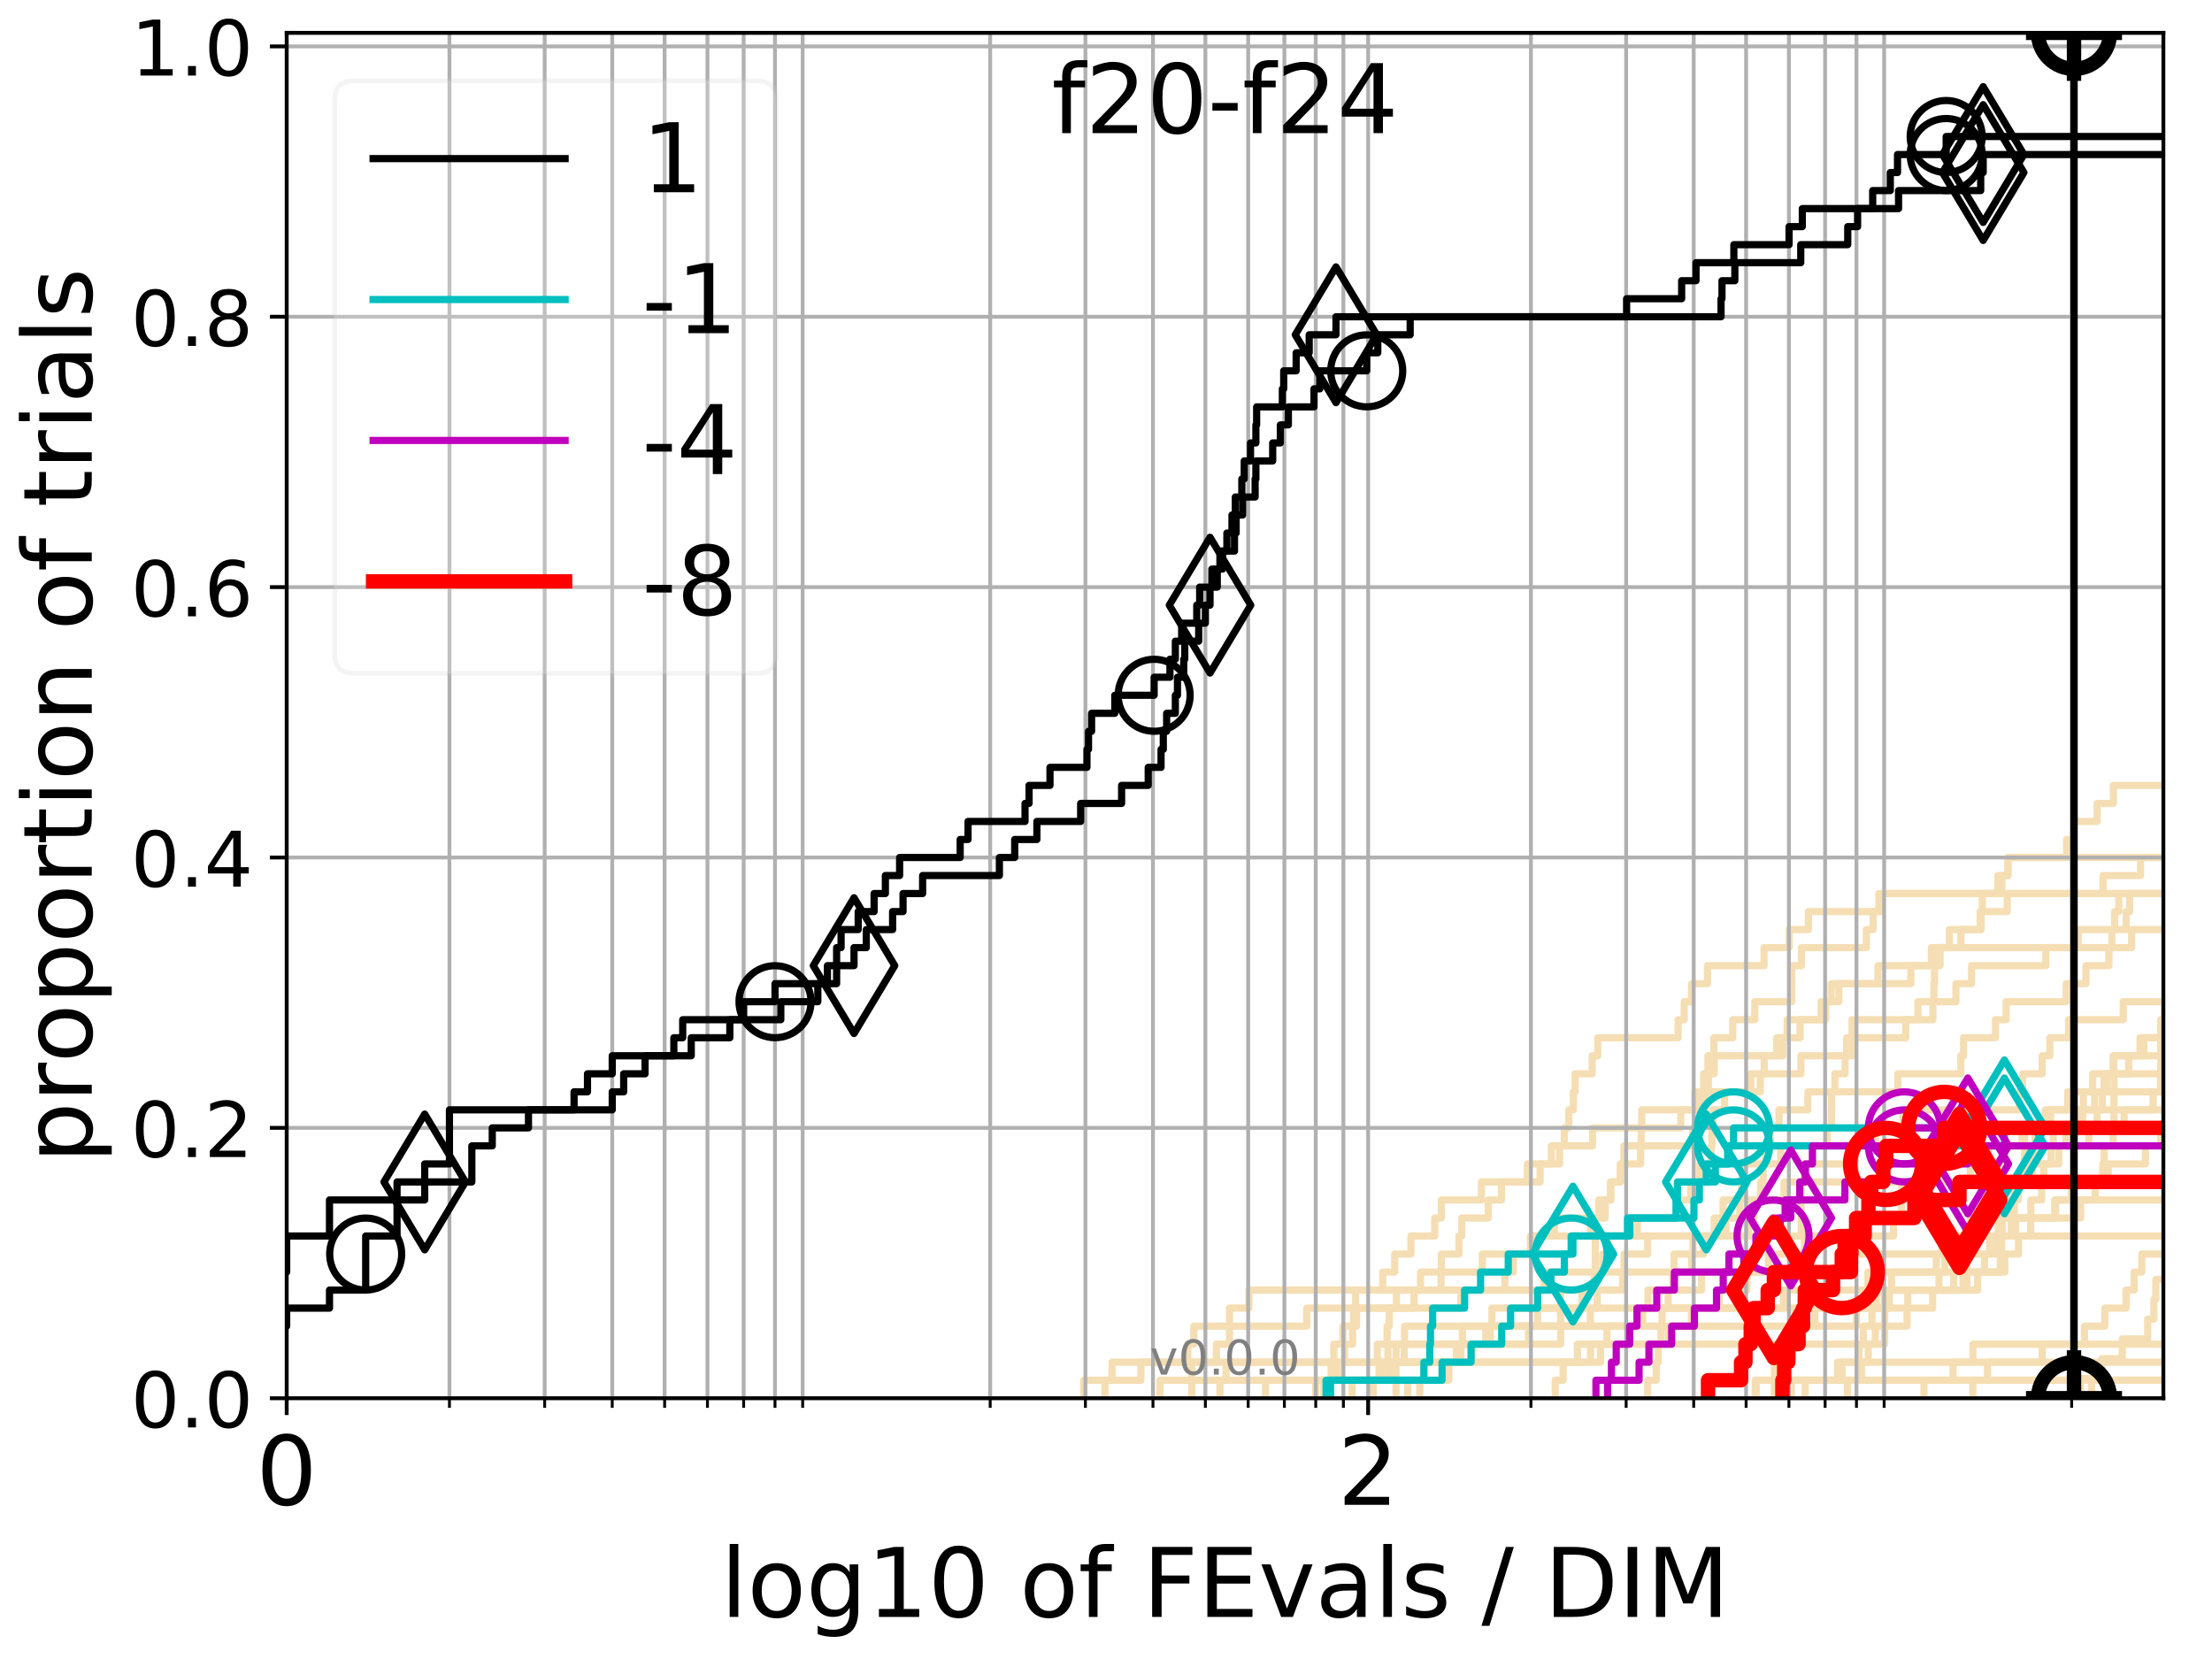 <?xml version="1.0" encoding="utf-8" standalone="no"?>
<!DOCTYPE svg PUBLIC "-//W3C//DTD SVG 1.1//EN"
  "http://www.w3.org/Graphics/SVG/1.1/DTD/svg11.dtd">
<!-- Created with matplotlib (http://matplotlib.org/) -->
<svg height="345.6pt" version="1.1" viewBox="0 0 460.8 345.6" width="460.8pt" xmlns="http://www.w3.org/2000/svg" xmlns:xlink="http://www.w3.org/1999/xlink">
 <defs>
  <style type="text/css">
*{stroke-linecap:butt;stroke-linejoin:round;}
  </style>
 </defs>
 <g id="figure_1">
  <g id="patch_1">
   <path d="M 0 345.6 
L 460.8 345.6 
L 460.8 0 
L 0 0 
z
" style="fill:#ffffff;"/>
  </g>
  <g id="axes_1">
   <g id="patch_2">
    <path d="M 59.72 291.28 
L 450.672 291.28 
L 450.672 6.845 
L 59.72 6.845 
z
" style="fill:#ffffff;"/>
   </g>
   <g id="line2d_1">
    <path clip-path="url(#p7cf52d284d)" d="M 274.093 291.28 
L 274.093 287.525 
L 278.644 287.525 
L 278.644 283.77 
L 280.072 283.77 
L 280.072 280.015 
L 281.774 280.015 
L 281.774 276.26 
L 281.982 276.26 
L 281.982 272.505 
L 282.397 272.505 
L 282.397 268.751 
L 288.044 268.751 
L 288.044 264.996 
L 290.554 264.996 
L 290.554 261.241 
L 293.929 261.241 
L 293.929 257.486 
L 298.887 257.486 
L 298.887 253.731 
L 300.267 253.731 
L 300.267 249.976 
L 308.61 249.976 
L 308.61 246.221 
L 318.18 246.221 
L 318.18 242.466 
L 324.898 242.466 
L 324.898 238.711 
L 325.884 238.711 
L 325.884 234.956 
L 326.808 234.956 
L 326.808 231.201 
L 327.757 231.201 
L 327.757 227.446 
L 328.123 227.446 
L 328.123 223.692 
L 331.679 223.692 
L 331.679 219.937 
L 332.833 219.937 
L 332.833 216.182 
L 349.593 216.182 
L 349.593 212.427 
L 350.857 212.427 
L 350.857 208.672 
L 352.411 208.672 
L 352.411 204.917 
L 355.702 204.917 
L 355.702 201.162 
L 367.492 201.162 
L 367.492 197.407 
L 372.729 197.407 
L 372.729 193.652 
L 376.73 193.652 
L 376.73 189.897 
L 391.412 189.897 
L 391.412 186.142 
L 391.412 186.142 
L 391.412 186.142 
L 450.672 186.142 
" style="fill:none;stroke:#f5deb3;stroke-linecap:square;stroke-width:1.5;"/>
   </g>
   <g id="line2d_2">
    <path clip-path="url(#p7cf52d284d)" d="M 369.654 291.28 
L 369.654 280.015 
L 392.608 280.015 
L 392.608 268.751 
L 409.746 268.751 
L 409.746 257.486 
L 461.8 257.486 
" style="fill:none;stroke:#f5deb3;stroke-linecap:square;stroke-width:1.5;"/>
   </g>
   <g id="line2d_3">
    <path clip-path="url(#p7cf52d284d)" d="M 225.783 291.28 
L 225.783 287.525 
L 231.654 287.525 
L 231.654 283.77 
L 277.858 283.77 
L 277.858 280.015 
L 279.746 280.015 
L 279.746 276.26 
L 282.603 276.26 
L 282.603 272.505 
L 290.902 272.505 
L 290.902 268.751 
L 295.926 268.751 
L 295.926 264.996 
L 300.267 264.996 
L 300.267 261.241 
L 303.923 261.241 
L 303.923 257.486 
L 304.518 257.486 
L 304.518 253.731 
L 310.039 253.731 
L 310.039 249.976 
L 312.776 249.976 
L 312.776 246.221 
L 320.838 246.221 
L 320.838 242.466 
L 323.18 242.466 
L 323.18 238.711 
L 331.754 238.711 
L 331.754 234.956 
L 342.004 234.956 
L 342.004 231.201 
L 353.048 231.201 
L 353.048 227.446 
L 366.706 227.446 
L 366.706 223.692 
L 367.528 223.692 
L 367.528 219.937 
L 370.12 219.937 
L 370.12 216.182 
L 374.989 216.182 
L 374.989 212.427 
L 380.331 212.427 
L 380.331 208.672 
L 381.461 208.672 
L 381.461 204.917 
L 398.073 204.917 
L 398.073 201.162 
L 402.352 201.162 
L 402.352 197.407 
L 439.938 197.407 
L 439.938 193.652 
L 442.924 193.652 
L 442.924 189.897 
L 443.644 189.897 
L 443.644 186.142 
L 456.911 186.142 
L 456.911 182.387 
L 461.8 182.387 
" style="fill:none;stroke:#f5deb3;stroke-linecap:square;stroke-width:1.5;"/>
   </g>
   <g id="line2d_4">
    <path clip-path="url(#p7cf52d284d)" d="M 263.633 291.28 
L 263.633 287.525 
L 289.045 287.525 
L 289.045 283.77 
L 289.136 283.77 
L 289.136 280.015 
L 292.607 280.015 
L 292.607 276.26 
L 331.3 276.26 
L 331.3 272.505 
L 332.723 272.505 
L 332.723 268.751 
L 337.999 268.751 
L 337.999 264.996 
L 338.329 264.996 
L 338.329 261.241 
L 343.239 261.241 
L 343.239 257.486 
L 357.112 257.486 
L 357.112 253.731 
L 358.937 253.731 
L 358.937 249.976 
L 362.796 249.976 
L 362.796 246.221 
L 362.936 246.221 
L 362.936 242.466 
L 367.853 242.466 
L 367.853 238.711 
L 368.78 238.711 
L 368.78 234.956 
L 370.599 234.956 
L 370.599 231.201 
L 376.61 231.201 
L 376.61 227.446 
L 395.361 227.446 
L 395.361 223.692 
L 408.477 223.692 
L 408.477 219.937 
L 409.046 219.937 
L 409.046 216.182 
L 415.696 216.182 
L 415.696 212.427 
L 417.919 212.427 
L 417.919 208.672 
L 430.425 208.672 
L 430.425 204.917 
L 434.552 204.917 
L 434.552 201.162 
L 439.328 201.162 
L 439.328 197.407 
L 444.048 197.407 
L 444.048 193.652 
L 459.643 193.652 
L 459.643 189.897 
L 461.8 189.897 
" style="fill:none;stroke:#f5deb3;stroke-linecap:square;stroke-width:1.5;"/>
   </g>
   <g id="line2d_5">
    <path clip-path="url(#p7cf52d284d)" d="M 275.776 291.28 
L 275.776 287.525 
L 287.303 287.525 
L 287.303 283.77 
L 331.338 283.77 
L 331.338 280.015 
L 347.565 280.015 
L 347.565 276.26 
L 378.048 276.26 
L 378.048 272.505 
L 397.419 272.505 
L 397.419 268.751 
L 403.935 268.751 
L 403.935 264.996 
L 405.159 264.996 
L 405.159 261.241 
L 405.668 261.241 
L 405.668 257.486 
L 416.281 257.486 
L 416.281 253.731 
L 419.615 253.731 
L 419.615 249.976 
L 419.628 249.976 
L 419.628 246.221 
L 423.33 246.221 
L 423.33 242.466 
L 427.261 242.466 
L 427.261 238.711 
L 430.405 238.711 
L 430.405 234.956 
L 433.848 234.956 
L 433.848 231.201 
L 433.992 231.201 
L 433.992 227.446 
L 435.936 227.446 
L 435.936 223.692 
L 440.32 223.692 
L 440.32 219.937 
L 445.816 219.937 
L 445.816 216.182 
L 452.262 216.182 
L 452.262 212.427 
L 456.578 212.427 
L 456.578 208.672 
L 457.077 208.672 
L 457.077 204.917 
L 461.8 204.917 
" style="fill:none;stroke:#f5deb3;stroke-linecap:square;stroke-width:1.5;"/>
   </g>
   <g id="line2d_6"/>
   <g id="line2d_7">
    <path clip-path="url(#p7cf52d284d)" d="M 293.272 291.28 
L 293.272 287.525 
L 301.818 287.525 
L 301.818 283.77 
L 304.321 283.77 
L 304.321 280.015 
L 309.508 280.015 
L 309.508 276.26 
L 320.317 276.26 
L 320.317 272.505 
L 390.853 272.505 
L 390.853 268.751 
L 408.953 268.751 
L 408.953 264.996 
L 413.418 264.996 
L 413.418 261.241 
L 414.491 261.241 
L 414.491 257.486 
L 419.877 257.486 
L 419.877 253.731 
L 433.416 253.731 
L 433.416 249.976 
L 436.47 249.976 
L 436.47 246.221 
L 438.051 246.221 
L 438.051 242.466 
L 438.333 242.466 
L 438.333 238.711 
L 440.205 238.711 
L 440.205 234.956 
L 442.5 234.956 
L 442.5 231.201 
L 448.532 231.201 
L 448.532 227.446 
L 450.077 227.446 
L 450.077 223.692 
L 451.682 223.692 
L 451.682 219.937 
L 459.626 219.937 
L 459.626 216.182 
L 461.627 216.182 
L 461.627 212.427 
L 461.8 212.427 
" style="fill:none;stroke:#f5deb3;stroke-linecap:square;stroke-width:1.5;"/>
   </g>
   <g id="line2d_8">
    <path clip-path="url(#p7cf52d284d)" d="M 456.812 291.28 
L 456.812 287.525 
L 461.8 287.525 
" style="fill:none;stroke:#f5deb3;stroke-linecap:square;stroke-width:1.5;"/>
   </g>
   <g id="line2d_9">
    <path clip-path="url(#p7cf52d284d)" d="M 281.669 291.28 
L 281.669 287.525 
L 287.582 287.525 
L 287.582 283.77 
L 303.389 283.77 
L 303.389 280.015 
L 304.649 280.015 
L 304.649 276.26 
L 352.337 276.26 
L 352.337 272.505 
L 358.11 272.505 
L 358.11 268.751 
L 363.94 268.751 
L 363.94 264.996 
L 368.407 264.996 
L 368.407 261.241 
L 375.898 261.241 
L 375.898 257.486 
L 394.45 257.486 
L 394.45 253.731 
L 396.104 253.731 
L 396.104 249.976 
L 396.144 249.976 
L 396.144 246.221 
L 410.474 246.221 
L 410.474 242.466 
L 414.233 242.466 
L 414.233 238.711 
L 427.723 238.711 
L 427.723 234.956 
L 433.114 234.956 
L 433.114 231.201 
L 436.346 231.201 
L 436.346 227.446 
L 438.316 227.446 
L 438.316 223.692 
L 443.437 223.692 
L 443.437 219.937 
L 446.613 219.937 
L 446.613 216.182 
L 450.914 216.182 
L 450.914 212.427 
L 450.918 212.427 
L 450.918 208.672 
L 454.566 208.672 
L 454.566 204.917 
L 461.338 204.917 
L 461.338 201.162 
L 461.8 201.162 
" style="fill:none;stroke:#f5deb3;stroke-linecap:square;stroke-width:1.5;"/>
   </g>
   <g id="line2d_10">
    <path clip-path="url(#p7cf52d284d)" d="M 435.708 291.28 
L 435.708 287.525 
L 456.932 287.525 
L 456.932 283.77 
L 461.8 283.77 
" style="fill:none;stroke:#f5deb3;stroke-linecap:square;stroke-width:1.5;"/>
   </g>
   <g id="line2d_11">
    <path clip-path="url(#p7cf52d284d)" d="M 365.663 291.28 
L 365.663 287.525 
L 406.85 287.525 
L 406.85 283.77 
L 425.432 283.77 
L 425.432 280.015 
L 434.243 280.015 
L 434.243 276.26 
L 438.473 276.26 
L 438.473 272.505 
L 442.909 272.505 
L 442.909 268.751 
L 444.579 268.751 
L 444.579 264.996 
L 446.176 264.996 
L 446.176 261.241 
L 458.584 261.241 
L 458.584 257.486 
L 460.746 257.486 
L 460.746 253.731 
L 460.822 253.731 
L 460.822 249.976 
L 461.8 249.976 
" style="fill:none;stroke:#f5deb3;stroke-linecap:square;stroke-width:1.5;"/>
   </g>
   <g id="line2d_12">
    <path clip-path="url(#p7cf52d284d)" d="M 286.074 291.28 
L 286.074 287.525 
L 290.466 287.525 
L 290.466 283.77 
L 292.523 283.77 
L 292.523 280.015 
L 310.448 280.015 
L 310.448 276.26 
L 310.795 276.26 
L 310.795 272.505 
L 329.561 272.505 
L 329.561 268.751 
L 332.092 268.751 
L 332.092 264.996 
L 333.853 264.996 
L 333.853 261.241 
L 334.923 261.241 
L 334.923 257.486 
L 341.079 257.486 
L 341.079 253.731 
L 349.619 253.731 
L 349.619 249.976 
L 352.213 249.976 
L 352.213 246.221 
L 354.108 246.221 
L 354.108 242.466 
L 356.48 242.466 
L 356.48 238.711 
L 356.616 238.711 
L 356.616 234.956 
L 356.887 234.956 
L 356.887 231.201 
L 359.26 231.201 
L 359.26 227.446 
L 364.733 227.446 
L 364.733 223.692 
L 375.16 223.692 
L 375.16 219.937 
L 385.887 219.937 
L 385.887 216.182 
L 396.994 216.182 
L 396.994 212.427 
L 402.663 212.427 
L 402.663 208.672 
L 407.454 208.672 
L 407.454 204.917 
L 410.707 204.917 
L 410.707 201.162 
L 426.186 201.162 
L 426.186 197.407 
L 432.91 197.407 
L 432.91 193.652 
L 440.511 193.652 
L 440.511 189.897 
L 441.384 189.897 
L 441.384 186.142 
L 456.789 186.142 
L 456.789 182.387 
L 457.416 182.387 
L 457.416 178.633 
L 457.416 178.633 
" style="fill:none;stroke:#f5deb3;stroke-linecap:square;stroke-width:1.5;"/>
   </g>
   <g id="line2d_13">
    <path clip-path="url(#p7cf52d284d)" d="M 365.87 291.28 
L 365.87 287.525 
L 382.791 287.525 
L 382.791 283.77 
L 389.206 283.77 
L 389.206 280.015 
L 390.661 280.015 
L 390.661 276.26 
L 397.281 276.26 
L 397.281 272.505 
L 402.609 272.505 
L 402.609 268.751 
L 406.996 268.751 
L 406.996 264.996 
L 407.342 264.996 
L 407.342 261.241 
L 407.342 261.241 
L 407.342 257.486 
L 410.452 257.486 
L 410.452 253.731 
L 428.218 253.731 
L 428.218 249.976 
L 428.218 249.976 
L 428.218 249.976 
L 450.672 249.976 
" style="fill:none;stroke:#f5deb3;stroke-linecap:square;stroke-width:1.5;"/>
   </g>
   <g id="line2d_14">
    <path clip-path="url(#p7cf52d284d)" d="M 241.63 291.28 
L 241.63 287.525 
L 255.406 287.525 
L 255.406 283.77 
L 328.607 283.77 
L 328.607 280.015 
L 375.314 280.015 
L 375.314 276.26 
L 386.738 276.26 
L 386.738 272.505 
L 392.5 272.505 
L 392.5 268.751 
L 394.041 268.751 
L 394.041 264.996 
L 403.355 264.996 
L 403.355 261.241 
L 404.474 261.241 
L 404.474 257.486 
L 410.534 257.486 
L 410.534 253.731 
L 413.919 253.731 
L 413.919 249.976 
L 414.595 249.976 
L 414.595 246.221 
L 414.974 246.221 
L 414.974 242.466 
L 417.483 242.466 
L 417.483 238.711 
L 421.225 238.711 
L 421.225 234.956 
L 426.066 234.956 
L 426.066 231.201 
L 430.74 231.201 
L 430.74 227.446 
L 454.256 227.446 
L 454.256 223.692 
L 454.949 223.692 
L 454.949 219.937 
L 456.684 219.937 
L 456.684 216.182 
L 457.798 216.182 
L 457.798 212.427 
L 461.8 212.427 
" style="fill:none;stroke:#f5deb3;stroke-linecap:square;stroke-width:1.5;"/>
   </g>
   <g id="line2d_15">
    <path clip-path="url(#p7cf52d284d)" style="fill:none;stroke:#f5deb3;stroke-linecap:square;stroke-width:1.5;"/>
   </g>
   <g id="line2d_16">
    <path clip-path="url(#p7cf52d284d)" d="M 373.167 291.28 
L 373.167 287.525 
L 461.8 287.525 
" style="fill:none;stroke:#f5deb3;stroke-linecap:square;stroke-width:1.5;"/>
   </g>
   <g id="line2d_17">
    <path clip-path="url(#p7cf52d284d)" d="M 384.843 291.28 
L 384.843 287.525 
L 387.766 287.525 
L 387.766 283.77 
L 410.991 283.77 
L 410.991 280.015 
L 461.8 280.015 
" style="fill:none;stroke:#f5deb3;stroke-linecap:square;stroke-width:1.5;"/>
   </g>
   <g id="line2d_18">
    <path clip-path="url(#p7cf52d284d)" d="M 254.135 291.28 
L 254.135 287.525 
L 277.289 287.525 
L 277.289 283.77 
L 286.928 283.77 
L 286.928 280.015 
L 288.955 280.015 
L 288.955 276.26 
L 289.405 276.26 
L 289.405 272.505 
L 304.321 272.505 
L 304.321 268.751 
L 313.492 268.751 
L 313.492 264.996 
L 315.263 264.996 
L 315.263 261.241 
L 318.821 261.241 
L 318.821 257.486 
L 323.803 257.486 
L 323.803 253.731 
L 334.391 253.731 
L 334.391 249.976 
L 335.484 249.976 
L 335.484 246.221 
L 337.566 246.221 
L 337.566 242.466 
L 338.296 242.466 
L 338.296 238.711 
L 352.608 238.711 
L 352.608 234.956 
L 354.771 234.956 
L 354.771 231.201 
L 355.285 231.201 
L 355.285 227.446 
L 355.886 227.446 
L 355.886 223.692 
L 357.112 223.692 
L 357.112 219.937 
L 371.409 219.937 
L 371.409 216.182 
L 372.304 216.182 
L 372.304 212.427 
L 379.374 212.427 
L 379.374 208.672 
L 383.056 208.672 
L 383.056 204.917 
L 391.222 204.917 
L 391.222 201.162 
L 403.815 201.162 
L 403.815 197.407 
L 408.484 197.407 
L 408.484 193.652 
L 412.502 193.652 
L 412.502 189.897 
L 418.138 189.897 
L 418.138 186.142 
L 438.098 186.142 
L 438.098 182.387 
L 445.918 182.387 
L 445.918 178.633 
L 445.918 178.633 
L 445.918 178.633 
L 450.672 178.633 
" style="fill:none;stroke:#f5deb3;stroke-linecap:square;stroke-width:1.5;"/>
   </g>
   <g id="line2d_19">
    <path clip-path="url(#p7cf52d284d)" d="M 433.369 291.28 
L 433.369 287.159 
L 437.832 287.159 
L 437.832 283.038 
L 442.103 283.038 
L 442.103 278.916 
L 447.398 278.916 
L 447.398 274.795 
L 448.694 274.795 
L 448.694 270.674 
L 449.099 270.674 
L 449.099 266.553 
L 453.085 266.553 
L 453.085 262.431 
L 453.271 262.431 
L 453.271 258.31 
L 454.176 258.31 
L 454.176 254.189 
L 456.186 254.189 
L 456.186 250.068 
L 458.716 250.068 
L 458.716 245.946 
L 459.579 245.946 
L 459.579 241.825 
L 459.791 241.825 
L 459.791 237.704 
L 460.316 237.704 
L 460.316 233.583 
L 461.8 233.583 
L 461.8 233.583 
" style="fill:none;stroke:#f5deb3;stroke-linecap:square;stroke-width:1.5;"/>
   </g>
   <g id="line2d_20">
    <path clip-path="url(#p7cf52d284d)" d="M 248.281 291.28 
L 248.281 287.525 
L 248.281 287.525 
L 248.281 283.77 
L 253.394 283.77 
L 253.394 280.015 
L 256.117 280.015 
L 256.117 276.26 
L 272.223 276.26 
L 272.223 272.505 
L 294.577 272.505 
L 294.577 268.751 
L 300.196 268.751 
L 300.196 264.996 
L 308.791 264.996 
L 308.791 261.241 
L 319.357 261.241 
L 319.357 257.486 
L 331.414 257.486 
L 331.414 253.731 
L 333.054 253.731 
L 333.054 249.976 
L 335.589 249.976 
L 335.589 246.221 
L 337.566 246.221 
L 337.566 242.466 
L 341.759 242.466 
L 341.759 238.711 
L 341.881 238.711 
L 341.881 234.956 
L 350.138 234.956 
L 350.138 231.201 
L 354.036 231.201 
L 354.036 227.446 
L 354.911 227.446 
L 354.911 223.692 
L 355.794 223.692 
L 355.794 219.937 
L 357.044 219.937 
L 357.044 216.182 
L 360.967 216.182 
L 360.967 212.427 
L 365.55 212.427 
L 365.55 208.672 
L 373.264 208.672 
L 373.264 204.917 
L 373.28 204.917 
L 373.28 201.162 
L 375.268 201.162 
L 375.268 197.407 
L 388.797 197.407 
L 388.797 193.652 
L 390.207 193.652 
L 390.207 189.897 
L 392.085 189.897 
L 392.085 186.142 
L 416.208 186.142 
L 416.208 182.387 
L 418.311 182.387 
L 418.311 178.633 
L 461.8 178.633 
" style="fill:none;stroke:#f5deb3;stroke-linecap:square;stroke-width:1.5;"/>
   </g>
   <g id="line2d_21">
    <path clip-path="url(#p7cf52d284d)" d="M 461.619 291.28 
L 461.619 287.525 
L 461.8 287.525 
" style="fill:none;stroke:#f5deb3;stroke-linecap:square;stroke-width:1.5;"/>
   </g>
   <g id="line2d_22">
    <path clip-path="url(#p7cf52d284d)" d="M 230.176 291.28 
L 230.176 287.525 
L 237.674 287.525 
L 237.674 283.77 
L 247.444 283.77 
L 247.444 280.015 
L 248.694 280.015 
L 248.694 276.26 
L 256.117 276.26 
L 256.117 272.505 
L 260.182 272.505 
L 260.182 268.751 
L 321.677 268.751 
L 321.677 264.996 
L 352.411 264.996 
L 352.411 261.241 
L 354.911 261.241 
L 354.911 257.486 
L 359.538 257.486 
L 359.538 253.731 
L 362.456 253.731 
L 362.456 249.976 
L 371.659 249.976 
L 371.659 246.221 
L 375.852 246.221 
L 375.852 242.466 
L 385.311 242.466 
L 385.311 238.711 
L 390.684 238.711 
L 390.684 234.956 
L 396.436 234.956 
L 396.436 231.201 
L 420.647 231.201 
L 420.647 227.446 
L 421.358 227.446 
L 421.358 223.692 
L 425.426 223.692 
L 425.426 219.937 
L 427.025 219.937 
L 427.025 216.182 
L 430.919 216.182 
L 430.919 212.427 
L 442.311 212.427 
L 442.311 208.672 
L 454.679 208.672 
L 454.679 204.917 
L 461.8 204.917 
" style="fill:none;stroke:#f5deb3;stroke-linecap:square;stroke-width:1.5;"/>
   </g>
   <g id="line2d_23">
    <path clip-path="url(#p7cf52d284d)" d="M 376.05 291.28 
L 376.05 287.525 
L 383.724 287.525 
L 383.724 283.77 
L 387.237 283.77 
L 387.237 280.015 
L 388.184 280.015 
L 388.184 276.26 
L 389.979 276.26 
L 389.979 272.505 
L 393.564 272.505 
L 393.564 268.751 
L 411.986 268.751 
L 411.986 264.996 
L 416.714 264.996 
L 416.714 261.241 
L 416.985 261.241 
L 416.985 257.486 
L 418.987 257.486 
L 418.987 253.731 
L 428.04 253.731 
L 428.04 249.976 
L 431.48 249.976 
L 431.48 246.221 
L 439.19 246.221 
L 439.19 242.466 
L 446.925 242.466 
L 446.925 238.711 
L 450.111 238.711 
L 450.111 234.956 
L 456.148 234.956 
L 456.148 231.201 
L 461.8 231.201 
" style="fill:none;stroke:#f5deb3;stroke-linecap:square;stroke-width:1.5;"/>
   </g>
   <g id="line2d_24">
    <path clip-path="url(#p7cf52d284d)" d="M 323.98 291.28 
L 323.98 287.525 
L 325.628 287.525 
L 325.628 283.77 
L 333.419 283.77 
L 333.419 280.015 
L 334.746 280.015 
L 334.746 276.26 
L 342.186 276.26 
L 342.186 272.505 
L 343.299 272.505 
L 343.299 268.751 
L 354.464 268.751 
L 354.464 264.996 
L 383.711 264.996 
L 383.711 261.241 
L 415.98 261.241 
L 415.98 257.486 
L 417.104 257.486 
L 417.104 253.731 
L 418.771 253.731 
L 418.771 249.976 
L 420.427 249.976 
L 420.427 246.221 
L 422.636 246.221 
L 422.636 242.466 
L 423.676 242.466 
L 423.676 238.711 
L 423.957 238.711 
L 423.957 234.956 
L 427.186 234.956 
L 427.186 231.201 
L 437.961 231.201 
L 437.961 227.446 
L 438.846 227.446 
L 438.846 223.692 
L 440.197 223.692 
L 440.197 219.937 
L 451.906 219.937 
L 451.906 216.182 
L 458.624 216.182 
L 458.624 212.427 
L 459.989 212.427 
L 459.989 208.672 
L 461.559 208.672 
L 461.559 204.917 
L 461.775 204.917 
L 461.775 201.162 
L 461.8 201.162 
" style="fill:none;stroke:#f5deb3;stroke-linecap:square;stroke-width:1.5;"/>
   </g>
   <g id="line2d_25">
    <path clip-path="url(#p7cf52d284d)" style="fill:none;stroke:#f5deb3;stroke-linecap:square;stroke-width:1.5;"/>
   </g>
   <g id="line2d_26">
    <path clip-path="url(#p7cf52d284d)" d="M 343.239 291.28 
L 343.239 287.525 
L 345.021 287.525 
L 345.021 283.77 
L 345.45 283.77 
L 345.45 280.015 
L 346.015 280.015 
L 346.015 276.26 
L 346.24 276.26 
L 346.24 272.505 
L 347.511 272.505 
L 347.511 268.751 
L 348.429 268.751 
L 348.429 264.996 
L 348.749 264.996 
L 348.749 261.241 
L 352.681 261.241 
L 352.681 257.486 
L 364.29 257.486 
L 364.29 253.731 
L 365.418 253.731 
L 365.418 249.976 
L 366.798 249.976 
L 366.798 246.221 
L 367.31 246.221 
L 367.31 242.466 
L 370.955 242.466 
L 370.955 238.711 
L 380.623 238.711 
L 380.623 234.956 
L 381.529 234.956 
L 381.529 231.201 
L 381.556 231.201 
L 381.556 227.446 
L 382.245 227.446 
L 382.245 223.692 
L 384.37 223.692 
L 384.37 219.937 
L 384.69 219.937 
L 384.69 216.182 
L 385.824 216.182 
L 385.824 212.427 
L 399.545 212.427 
L 399.545 208.672 
L 402.865 208.672 
L 402.865 204.917 
L 402.988 204.917 
L 402.988 201.162 
L 404.15 201.162 
L 404.15 197.407 
L 406.09 197.407 
L 406.09 193.652 
L 412.704 193.652 
L 412.704 189.897 
L 412.955 189.897 
L 412.955 186.142 
L 417.018 186.142 
L 417.018 182.387 
L 418.273 182.387 
L 418.273 178.633 
L 430.525 178.633 
L 430.525 174.878 
L 432.002 174.878 
L 432.002 171.123 
L 436.88 171.123 
L 436.88 167.368 
L 440.258 167.368 
L 440.258 163.613 
L 461.8 163.613 
" style="fill:none;stroke:#f5deb3;stroke-linecap:square;stroke-width:1.5;"/>
   </g>
   <g id="line2d_27">
    <path clip-path="url(#p7cf52d284d)" d="M 400.808 291.28 
L 400.808 287.525 
L 400.808 287.525 
L 400.808 287.525 
L 450.672 287.525 
" style="fill:none;stroke:#f5deb3;stroke-linecap:square;stroke-width:1.5;"/>
   </g>
   <g id="line2d_28">
    <path clip-path="url(#p7cf52d284d)" d="M 295.769 291.28 
L 295.769 287.525 
L 296.548 287.525 
L 296.548 283.77 
L 306.764 283.77 
L 306.764 280.015 
L 318.427 280.015 
L 318.427 276.26 
L 342.065 276.26 
L 342.065 272.505 
L 371.559 272.505 
L 371.559 268.751 
L 389.125 268.751 
L 389.125 264.996 
L 417.633 264.996 
L 417.633 261.241 
L 420.5 261.241 
L 420.5 257.486 
L 423.011 257.486 
L 423.011 253.731 
L 423.052 253.731 
L 423.052 249.976 
L 425.304 249.976 
L 425.304 246.221 
L 425.769 246.221 
L 425.769 242.466 
L 428.879 242.466 
L 428.879 238.711 
L 435.147 238.711 
L 435.147 234.956 
L 436.854 234.956 
L 436.854 231.201 
L 458.154 231.201 
L 458.154 227.446 
L 459.626 227.446 
L 459.626 223.692 
L 460.362 223.692 
L 460.362 219.937 
L 460.779 219.937 
L 460.779 216.182 
L 461.611 216.182 
L 461.611 212.427 
L 461.8 212.427 
" style="fill:none;stroke:#f5deb3;stroke-linecap:square;stroke-width:1.5;"/>
   </g>
   <g id="line2d_29">
    <path clip-path="url(#p7cf52d284d)" d="M 290.815 291.28 
L 290.815 287.525 
L 290.815 287.525 
L 290.815 283.77 
L 290.815 283.77 
L 290.815 280.015 
L 325.114 280.015 
L 325.114 276.26 
L 325.114 276.26 
L 325.114 272.505 
L 325.114 272.505 
L 325.114 268.751 
L 332.315 268.751 
L 332.315 264.996 
L 332.315 264.996 
L 332.315 261.241 
L 332.315 261.241 
L 332.315 257.486 
L 375.221 257.486 
L 375.221 253.731 
L 375.221 253.731 
L 375.221 249.976 
L 375.221 249.976 
L 375.221 246.221 
L 421.772 246.221 
L 421.772 242.466 
L 421.772 242.466 
L 421.772 238.711 
L 421.772 238.711 
L 421.772 234.956 
L 440.381 234.956 
L 440.381 231.201 
L 440.381 231.201 
L 440.381 227.446 
L 440.381 227.446 
L 440.381 223.692 
L 450.117 223.692 
L 450.117 219.937 
L 450.117 219.937 
L 450.117 216.182 
L 450.117 216.182 
L 450.117 212.427 
L 453.227 212.427 
L 453.227 208.672 
L 454.256 208.672 
L 454.256 204.917 
L 461.8 204.917 
" style="fill:none;stroke:#f5deb3;stroke-linecap:square;stroke-width:1.5;"/>
   </g>
   <g id="line2d_30">
    <path clip-path="url(#p7cf52d284d)" d="M 410.976 291.28 
L 410.976 287.525 
L 414.031 287.525 
L 414.031 283.77 
L 461.8 283.77 
" style="fill:none;stroke:#f5deb3;stroke-linecap:square;stroke-width:1.5;"/>
   </g>
   <g id="matplotlib.axis_1">
    <g id="xtick_1">
     <g id="line2d_31">
      <path clip-path="url(#p7cf52d284d)" d="M 59.72 291.28 
L 59.72 6.845 
" style="fill:none;stroke:#b0b0b0;stroke-linecap:square;stroke-width:0.8;"/>
     </g>
     <g id="line2d_32">
      <defs>
       <path d="M 0 0 
L 0 3.5 
" id="m2bc7a7f34c" style="stroke:#000000;stroke-width:0.8;"/>
      </defs>
      <g>
       <use style="stroke:#000000;stroke-width:0.8;" x="59.72" xlink:href="#m2bc7a7f34c" y="291.28"/>
      </g>
     </g>
     <g id="text_1">
      <!-- 0 -->
      <defs>
       <path d="M 31.781 66.406 
Q 24.172 66.406 20.328 58.906 
Q 16.5 51.422 16.5 36.375 
Q 16.5 21.391 20.328 13.891 
Q 24.172 6.391 31.781 6.391 
Q 39.453 6.391 43.281 13.891 
Q 47.125 21.391 47.125 36.375 
Q 47.125 51.422 43.281 58.906 
Q 39.453 66.406 31.781 66.406 
z
M 31.781 74.219 
Q 44.047 74.219 50.516 64.516 
Q 56.984 54.828 56.984 36.375 
Q 56.984 17.969 50.516 8.266 
Q 44.047 -1.422 31.781 -1.422 
Q 19.531 -1.422 13.062 8.266 
Q 6.594 17.969 6.594 36.375 
Q 6.594 54.828 13.062 64.516 
Q 19.531 74.219 31.781 74.219 
z
" id="DejaVuSans-30"/>
      </defs>
      <g transform="translate(53.358 313.477)scale(0.2 -0.2)">
       <use xlink:href="#DejaVuSans-30"/>
      </g>
     </g>
    </g>
    <g id="xtick_2">
     <g id="line2d_33">
      <path clip-path="url(#p7cf52d284d)" d="M 285.009 291.28 
L 285.009 6.845 
" style="fill:none;stroke:#b0b0b0;stroke-linecap:square;stroke-width:0.8;"/>
     </g>
     <g id="line2d_34">
      <g>
       <use style="stroke:#000000;stroke-width:0.8;" x="285.009" xlink:href="#m2bc7a7f34c" y="291.28"/>
      </g>
     </g>
     <g id="text_2">
      <!-- 2 -->
      <defs>
       <path d="M 19.188 8.297 
L 53.609 8.297 
L 53.609 0 
L 7.328 0 
L 7.328 8.297 
Q 12.938 14.109 22.625 23.891 
Q 32.328 33.688 34.812 36.531 
Q 39.547 41.844 41.422 45.531 
Q 43.312 49.219 43.312 52.781 
Q 43.312 58.594 39.234 62.25 
Q 35.156 65.922 28.609 65.922 
Q 23.969 65.922 18.812 64.312 
Q 13.672 62.703 7.812 59.422 
L 7.812 69.391 
Q 13.766 71.781 18.938 73 
Q 24.125 74.219 28.422 74.219 
Q 39.75 74.219 46.484 68.547 
Q 53.219 62.891 53.219 53.422 
Q 53.219 48.922 51.531 44.891 
Q 49.859 40.875 45.406 35.406 
Q 44.188 33.984 37.641 27.219 
Q 31.109 20.453 19.188 8.297 
z
" id="DejaVuSans-32"/>
      </defs>
      <g transform="translate(278.647 313.477)scale(0.2 -0.2)">
       <use xlink:href="#DejaVuSans-32"/>
      </g>
     </g>
    </g>
    <g id="xtick_3">
     <g id="line2d_35">
      <path clip-path="url(#p7cf52d284d)" d="M 93.629 291.28 
L 93.629 6.845 
" style="fill:none;stroke:#b0b0b0;stroke-linecap:square;stroke-width:0.8;"/>
     </g>
     <g id="line2d_36">
      <defs>
       <path d="M 0 0 
L 0 2 
" id="m3d9f84d5c7" style="stroke:#000000;stroke-width:0.6;"/>
      </defs>
      <g>
       <use style="stroke:#000000;stroke-width:0.6;" x="93.629" xlink:href="#m3d9f84d5c7" y="291.28"/>
      </g>
     </g>
    </g>
    <g id="xtick_4">
     <g id="line2d_37">
      <path clip-path="url(#p7cf52d284d)" d="M 113.465 291.28 
L 113.465 6.845 
" style="fill:none;stroke:#b0b0b0;stroke-linecap:square;stroke-width:0.8;"/>
     </g>
     <g id="line2d_38">
      <g>
       <use style="stroke:#000000;stroke-width:0.6;" x="113.465" xlink:href="#m3d9f84d5c7" y="291.28"/>
      </g>
     </g>
    </g>
    <g id="xtick_5">
     <g id="line2d_39">
      <path clip-path="url(#p7cf52d284d)" d="M 127.539 291.28 
L 127.539 6.845 
" style="fill:none;stroke:#b0b0b0;stroke-linecap:square;stroke-width:0.8;"/>
     </g>
     <g id="line2d_40">
      <g>
       <use style="stroke:#000000;stroke-width:0.6;" x="127.539" xlink:href="#m3d9f84d5c7" y="291.28"/>
      </g>
     </g>
    </g>
    <g id="xtick_6">
     <g id="line2d_41">
      <path clip-path="url(#p7cf52d284d)" d="M 138.455 291.28 
L 138.455 6.845 
" style="fill:none;stroke:#b0b0b0;stroke-linecap:square;stroke-width:0.8;"/>
     </g>
     <g id="line2d_42">
      <g>
       <use style="stroke:#000000;stroke-width:0.6;" x="138.455" xlink:href="#m3d9f84d5c7" y="291.28"/>
      </g>
     </g>
    </g>
    <g id="xtick_7">
     <g id="line2d_43">
      <path clip-path="url(#p7cf52d284d)" d="M 147.375 291.28 
L 147.375 6.845 
" style="fill:none;stroke:#b0b0b0;stroke-linecap:square;stroke-width:0.8;"/>
     </g>
     <g id="line2d_44">
      <g>
       <use style="stroke:#000000;stroke-width:0.6;" x="147.375" xlink:href="#m3d9f84d5c7" y="291.28"/>
      </g>
     </g>
    </g>
    <g id="xtick_8">
     <g id="line2d_45">
      <path clip-path="url(#p7cf52d284d)" d="M 154.916 291.28 
L 154.916 6.845 
" style="fill:none;stroke:#b0b0b0;stroke-linecap:square;stroke-width:0.8;"/>
     </g>
     <g id="line2d_46">
      <g>
       <use style="stroke:#000000;stroke-width:0.6;" x="154.916" xlink:href="#m3d9f84d5c7" y="291.28"/>
      </g>
     </g>
    </g>
    <g id="xtick_9">
     <g id="line2d_47">
      <path clip-path="url(#p7cf52d284d)" d="M 161.448 291.28 
L 161.448 6.845 
" style="fill:none;stroke:#b0b0b0;stroke-linecap:square;stroke-width:0.8;"/>
     </g>
     <g id="line2d_48">
      <g>
       <use style="stroke:#000000;stroke-width:0.6;" x="161.448" xlink:href="#m3d9f84d5c7" y="291.28"/>
      </g>
     </g>
    </g>
    <g id="xtick_10">
     <g id="line2d_49">
      <path clip-path="url(#p7cf52d284d)" d="M 167.21 291.28 
L 167.21 6.845 
" style="fill:none;stroke:#b0b0b0;stroke-linecap:square;stroke-width:0.8;"/>
     </g>
     <g id="line2d_50">
      <g>
       <use style="stroke:#000000;stroke-width:0.6;" x="167.21" xlink:href="#m3d9f84d5c7" y="291.28"/>
      </g>
     </g>
    </g>
    <g id="xtick_11">
     <g id="line2d_51">
      <path clip-path="url(#p7cf52d284d)" d="M 206.274 291.28 
L 206.274 6.845 
" style="fill:none;stroke:#b0b0b0;stroke-linecap:square;stroke-width:0.8;"/>
     </g>
     <g id="line2d_52">
      <g>
       <use style="stroke:#000000;stroke-width:0.6;" x="206.274" xlink:href="#m3d9f84d5c7" y="291.28"/>
      </g>
     </g>
    </g>
    <g id="xtick_12">
     <g id="line2d_53">
      <path clip-path="url(#p7cf52d284d)" d="M 226.11 291.28 
L 226.11 6.845 
" style="fill:none;stroke:#b0b0b0;stroke-linecap:square;stroke-width:0.8;"/>
     </g>
     <g id="line2d_54">
      <g>
       <use style="stroke:#000000;stroke-width:0.6;" x="226.11" xlink:href="#m3d9f84d5c7" y="291.28"/>
      </g>
     </g>
    </g>
    <g id="xtick_13">
     <g id="line2d_55">
      <path clip-path="url(#p7cf52d284d)" d="M 240.184 291.28 
L 240.184 6.845 
" style="fill:none;stroke:#b0b0b0;stroke-linecap:square;stroke-width:0.8;"/>
     </g>
     <g id="line2d_56">
      <g>
       <use style="stroke:#000000;stroke-width:0.6;" x="240.184" xlink:href="#m3d9f84d5c7" y="291.28"/>
      </g>
     </g>
    </g>
    <g id="xtick_14">
     <g id="line2d_57">
      <path clip-path="url(#p7cf52d284d)" d="M 251.1 291.28 
L 251.1 6.845 
" style="fill:none;stroke:#b0b0b0;stroke-linecap:square;stroke-width:0.8;"/>
     </g>
     <g id="line2d_58">
      <g>
       <use style="stroke:#000000;stroke-width:0.6;" x="251.1" xlink:href="#m3d9f84d5c7" y="291.28"/>
      </g>
     </g>
    </g>
    <g id="xtick_15">
     <g id="line2d_59">
      <path clip-path="url(#p7cf52d284d)" d="M 260.019 291.28 
L 260.019 6.845 
" style="fill:none;stroke:#b0b0b0;stroke-linecap:square;stroke-width:0.8;"/>
     </g>
     <g id="line2d_60">
      <g>
       <use style="stroke:#000000;stroke-width:0.6;" x="260.019" xlink:href="#m3d9f84d5c7" y="291.28"/>
      </g>
     </g>
    </g>
    <g id="xtick_16">
     <g id="line2d_61">
      <path clip-path="url(#p7cf52d284d)" d="M 267.561 291.28 
L 267.561 6.845 
" style="fill:none;stroke:#b0b0b0;stroke-linecap:square;stroke-width:0.8;"/>
     </g>
     <g id="line2d_62">
      <g>
       <use style="stroke:#000000;stroke-width:0.6;" x="267.561" xlink:href="#m3d9f84d5c7" y="291.28"/>
      </g>
     </g>
    </g>
    <g id="xtick_17">
     <g id="line2d_63">
      <path clip-path="url(#p7cf52d284d)" d="M 274.093 291.28 
L 274.093 6.845 
" style="fill:none;stroke:#b0b0b0;stroke-linecap:square;stroke-width:0.8;"/>
     </g>
     <g id="line2d_64">
      <g>
       <use style="stroke:#000000;stroke-width:0.6;" x="274.093" xlink:href="#m3d9f84d5c7" y="291.28"/>
      </g>
     </g>
    </g>
    <g id="xtick_18">
     <g id="line2d_65">
      <path clip-path="url(#p7cf52d284d)" d="M 279.855 291.28 
L 279.855 6.845 
" style="fill:none;stroke:#b0b0b0;stroke-linecap:square;stroke-width:0.8;"/>
     </g>
     <g id="line2d_66">
      <g>
       <use style="stroke:#000000;stroke-width:0.6;" x="279.855" xlink:href="#m3d9f84d5c7" y="291.28"/>
      </g>
     </g>
    </g>
    <g id="xtick_19">
     <g id="line2d_67">
      <path clip-path="url(#p7cf52d284d)" d="M 318.919 291.28 
L 318.919 6.845 
" style="fill:none;stroke:#b0b0b0;stroke-linecap:square;stroke-width:0.8;"/>
     </g>
     <g id="line2d_68">
      <g>
       <use style="stroke:#000000;stroke-width:0.6;" x="318.919" xlink:href="#m3d9f84d5c7" y="291.28"/>
      </g>
     </g>
    </g>
    <g id="xtick_20">
     <g id="line2d_69">
      <path clip-path="url(#p7cf52d284d)" d="M 338.755 291.28 
L 338.755 6.845 
" style="fill:none;stroke:#b0b0b0;stroke-linecap:square;stroke-width:0.8;"/>
     </g>
     <g id="line2d_70">
      <g>
       <use style="stroke:#000000;stroke-width:0.6;" x="338.755" xlink:href="#m3d9f84d5c7" y="291.28"/>
      </g>
     </g>
    </g>
    <g id="xtick_21">
     <g id="line2d_71">
      <path clip-path="url(#p7cf52d284d)" d="M 352.828 291.28 
L 352.828 6.845 
" style="fill:none;stroke:#b0b0b0;stroke-linecap:square;stroke-width:0.8;"/>
     </g>
     <g id="line2d_72">
      <g>
       <use style="stroke:#000000;stroke-width:0.6;" x="352.828" xlink:href="#m3d9f84d5c7" y="291.28"/>
      </g>
     </g>
    </g>
    <g id="xtick_22">
     <g id="line2d_73">
      <path clip-path="url(#p7cf52d284d)" d="M 363.745 291.28 
L 363.745 6.845 
" style="fill:none;stroke:#b0b0b0;stroke-linecap:square;stroke-width:0.8;"/>
     </g>
     <g id="line2d_74">
      <g>
       <use style="stroke:#000000;stroke-width:0.6;" x="363.745" xlink:href="#m3d9f84d5c7" y="291.28"/>
      </g>
     </g>
    </g>
    <g id="xtick_23">
     <g id="line2d_75">
      <path clip-path="url(#p7cf52d284d)" d="M 372.664 291.28 
L 372.664 6.845 
" style="fill:none;stroke:#b0b0b0;stroke-linecap:square;stroke-width:0.8;"/>
     </g>
     <g id="line2d_76">
      <g>
       <use style="stroke:#000000;stroke-width:0.6;" x="372.664" xlink:href="#m3d9f84d5c7" y="291.28"/>
      </g>
     </g>
    </g>
    <g id="xtick_24">
     <g id="line2d_77">
      <path clip-path="url(#p7cf52d284d)" d="M 380.205 291.28 
L 380.205 6.845 
" style="fill:none;stroke:#b0b0b0;stroke-linecap:square;stroke-width:0.8;"/>
     </g>
     <g id="line2d_78">
      <g>
       <use style="stroke:#000000;stroke-width:0.6;" x="380.205" xlink:href="#m3d9f84d5c7" y="291.28"/>
      </g>
     </g>
    </g>
    <g id="xtick_25">
     <g id="line2d_79">
      <path clip-path="url(#p7cf52d284d)" d="M 386.738 291.28 
L 386.738 6.845 
" style="fill:none;stroke:#b0b0b0;stroke-linecap:square;stroke-width:0.8;"/>
     </g>
     <g id="line2d_80">
      <g>
       <use style="stroke:#000000;stroke-width:0.6;" x="386.738" xlink:href="#m3d9f84d5c7" y="291.28"/>
      </g>
     </g>
    </g>
    <g id="xtick_26">
     <g id="line2d_81">
      <path clip-path="url(#p7cf52d284d)" d="M 392.5 291.28 
L 392.5 6.845 
" style="fill:none;stroke:#b0b0b0;stroke-linecap:square;stroke-width:0.8;"/>
     </g>
     <g id="line2d_82">
      <g>
       <use style="stroke:#000000;stroke-width:0.6;" x="392.5" xlink:href="#m3d9f84d5c7" y="291.28"/>
      </g>
     </g>
    </g>
    <g id="xtick_27">
     <g id="line2d_83">
      <path clip-path="url(#p7cf52d284d)" d="M 431.564 291.28 
L 431.564 6.845 
" style="fill:none;stroke:#b0b0b0;stroke-linecap:square;stroke-width:0.8;"/>
     </g>
     <g id="line2d_84">
      <g>
       <use style="stroke:#000000;stroke-width:0.6;" x="431.564" xlink:href="#m3d9f84d5c7" y="291.28"/>
      </g>
     </g>
    </g>
    <g id="text_3">
     <!-- log10 of FEvals / DIM -->
     <defs>
      <path d="M 9.422 75.984 
L 18.406 75.984 
L 18.406 0 
L 9.422 0 
z
" id="DejaVuSans-6c"/>
      <path d="M 30.609 48.391 
Q 23.391 48.391 19.188 42.75 
Q 14.984 37.109 14.984 27.297 
Q 14.984 17.484 19.156 11.844 
Q 23.344 6.203 30.609 6.203 
Q 37.797 6.203 41.984 11.859 
Q 46.188 17.531 46.188 27.297 
Q 46.188 37.016 41.984 42.703 
Q 37.797 48.391 30.609 48.391 
z
M 30.609 56 
Q 42.328 56 49.016 48.375 
Q 55.719 40.766 55.719 27.297 
Q 55.719 13.875 49.016 6.219 
Q 42.328 -1.422 30.609 -1.422 
Q 18.844 -1.422 12.172 6.219 
Q 5.516 13.875 5.516 27.297 
Q 5.516 40.766 12.172 48.375 
Q 18.844 56 30.609 56 
z
" id="DejaVuSans-6f"/>
      <path d="M 45.406 27.984 
Q 45.406 37.75 41.375 43.109 
Q 37.359 48.484 30.078 48.484 
Q 22.859 48.484 18.828 43.109 
Q 14.797 37.75 14.797 27.984 
Q 14.797 18.266 18.828 12.891 
Q 22.859 7.516 30.078 7.516 
Q 37.359 7.516 41.375 12.891 
Q 45.406 18.266 45.406 27.984 
z
M 54.391 6.781 
Q 54.391 -7.172 48.188 -13.984 
Q 42 -20.797 29.203 -20.797 
Q 24.469 -20.797 20.266 -20.094 
Q 16.062 -19.391 12.109 -17.922 
L 12.109 -9.188 
Q 16.062 -11.328 19.922 -12.344 
Q 23.781 -13.375 27.781 -13.375 
Q 36.625 -13.375 41.016 -8.766 
Q 45.406 -4.156 45.406 5.172 
L 45.406 9.625 
Q 42.625 4.781 38.281 2.391 
Q 33.938 0 27.875 0 
Q 17.828 0 11.672 7.656 
Q 5.516 15.328 5.516 27.984 
Q 5.516 40.672 11.672 48.328 
Q 17.828 56 27.875 56 
Q 33.938 56 38.281 53.609 
Q 42.625 51.219 45.406 46.391 
L 45.406 54.688 
L 54.391 54.688 
z
" id="DejaVuSans-67"/>
      <path d="M 12.406 8.297 
L 28.516 8.297 
L 28.516 63.922 
L 10.984 60.406 
L 10.984 69.391 
L 28.422 72.906 
L 38.281 72.906 
L 38.281 8.297 
L 54.391 8.297 
L 54.391 0 
L 12.406 0 
z
" id="DejaVuSans-31"/>
      <path id="DejaVuSans-20"/>
      <path d="M 37.109 75.984 
L 37.109 68.5 
L 28.516 68.5 
Q 23.688 68.5 21.797 66.547 
Q 19.922 64.594 19.922 59.516 
L 19.922 54.688 
L 34.719 54.688 
L 34.719 47.703 
L 19.922 47.703 
L 19.922 0 
L 10.891 0 
L 10.891 47.703 
L 2.297 47.703 
L 2.297 54.688 
L 10.891 54.688 
L 10.891 58.5 
Q 10.891 67.625 15.141 71.797 
Q 19.391 75.984 28.609 75.984 
z
" id="DejaVuSans-66"/>
      <path d="M 9.812 72.906 
L 51.703 72.906 
L 51.703 64.594 
L 19.672 64.594 
L 19.672 43.109 
L 48.578 43.109 
L 48.578 34.812 
L 19.672 34.812 
L 19.672 0 
L 9.812 0 
z
" id="DejaVuSans-46"/>
      <path d="M 9.812 72.906 
L 55.906 72.906 
L 55.906 64.594 
L 19.672 64.594 
L 19.672 43.016 
L 54.391 43.016 
L 54.391 34.719 
L 19.672 34.719 
L 19.672 8.297 
L 56.781 8.297 
L 56.781 0 
L 9.812 0 
z
" id="DejaVuSans-45"/>
      <path d="M 2.984 54.688 
L 12.5 54.688 
L 29.594 8.797 
L 46.688 54.688 
L 56.203 54.688 
L 35.688 0 
L 23.484 0 
z
" id="DejaVuSans-76"/>
      <path d="M 34.281 27.484 
Q 23.391 27.484 19.188 25 
Q 14.984 22.516 14.984 16.5 
Q 14.984 11.719 18.141 8.906 
Q 21.297 6.109 26.703 6.109 
Q 34.188 6.109 38.703 11.406 
Q 43.219 16.703 43.219 25.484 
L 43.219 27.484 
z
M 52.203 31.203 
L 52.203 0 
L 43.219 0 
L 43.219 8.297 
Q 40.141 3.328 35.547 0.953 
Q 30.953 -1.422 24.312 -1.422 
Q 15.922 -1.422 10.953 3.297 
Q 6 8.016 6 15.922 
Q 6 25.141 12.172 29.828 
Q 18.359 34.516 30.609 34.516 
L 43.219 34.516 
L 43.219 35.406 
Q 43.219 41.609 39.141 45 
Q 35.062 48.391 27.688 48.391 
Q 23 48.391 18.547 47.266 
Q 14.109 46.141 10.016 43.891 
L 10.016 52.203 
Q 14.938 54.109 19.578 55.047 
Q 24.219 56 28.609 56 
Q 40.484 56 46.344 49.844 
Q 52.203 43.703 52.203 31.203 
z
" id="DejaVuSans-61"/>
      <path d="M 44.281 53.078 
L 44.281 44.578 
Q 40.484 46.531 36.375 47.5 
Q 32.281 48.484 27.875 48.484 
Q 21.188 48.484 17.844 46.438 
Q 14.5 44.391 14.5 40.281 
Q 14.5 37.156 16.891 35.375 
Q 19.281 33.594 26.516 31.984 
L 29.594 31.297 
Q 39.156 29.25 43.188 25.516 
Q 47.219 21.781 47.219 15.094 
Q 47.219 7.469 41.188 3.016 
Q 35.156 -1.422 24.609 -1.422 
Q 20.219 -1.422 15.453 -0.562 
Q 10.688 0.297 5.422 2 
L 5.422 11.281 
Q 10.406 8.688 15.234 7.391 
Q 20.062 6.109 24.812 6.109 
Q 31.156 6.109 34.562 8.281 
Q 37.984 10.453 37.984 14.406 
Q 37.984 18.062 35.516 20.016 
Q 33.062 21.969 24.703 23.781 
L 21.578 24.516 
Q 13.234 26.266 9.516 29.906 
Q 5.812 33.547 5.812 39.891 
Q 5.812 47.609 11.281 51.797 
Q 16.75 56 26.812 56 
Q 31.781 56 36.172 55.266 
Q 40.578 54.547 44.281 53.078 
z
" id="DejaVuSans-73"/>
      <path d="M 25.391 72.906 
L 33.688 72.906 
L 8.297 -9.281 
L 0 -9.281 
z
" id="DejaVuSans-2f"/>
      <path d="M 19.672 64.797 
L 19.672 8.109 
L 31.594 8.109 
Q 46.688 8.109 53.688 14.938 
Q 60.688 21.781 60.688 36.531 
Q 60.688 51.172 53.688 57.984 
Q 46.688 64.797 31.594 64.797 
z
M 9.812 72.906 
L 30.078 72.906 
Q 51.266 72.906 61.172 64.094 
Q 71.094 55.281 71.094 36.531 
Q 71.094 17.672 61.125 8.828 
Q 51.172 0 30.078 0 
L 9.812 0 
z
" id="DejaVuSans-44"/>
      <path d="M 9.812 72.906 
L 19.672 72.906 
L 19.672 0 
L 9.812 0 
z
" id="DejaVuSans-49"/>
      <path d="M 9.812 72.906 
L 24.516 72.906 
L 43.109 23.297 
L 61.812 72.906 
L 76.516 72.906 
L 76.516 0 
L 66.891 0 
L 66.891 64.016 
L 48.094 14.016 
L 38.188 14.016 
L 19.391 64.016 
L 19.391 0 
L 9.812 0 
z
" id="DejaVuSans-4d"/>
     </defs>
     <g transform="translate(150.123 336.833)scale(0.2 -0.2)">
      <use xlink:href="#DejaVuSans-6c"/>
      <use x="27.783" xlink:href="#DejaVuSans-6f"/>
      <use x="88.965" xlink:href="#DejaVuSans-67"/>
      <use x="152.441" xlink:href="#DejaVuSans-31"/>
      <use x="216.064" xlink:href="#DejaVuSans-30"/>
      <use x="279.688" xlink:href="#DejaVuSans-20"/>
      <use x="311.475" xlink:href="#DejaVuSans-6f"/>
      <use x="372.656" xlink:href="#DejaVuSans-66"/>
      <use x="407.861" xlink:href="#DejaVuSans-20"/>
      <use x="439.648" xlink:href="#DejaVuSans-46"/>
      <use x="497.168" xlink:href="#DejaVuSans-45"/>
      <use x="560.352" xlink:href="#DejaVuSans-76"/>
      <use x="619.531" xlink:href="#DejaVuSans-61"/>
      <use x="680.811" xlink:href="#DejaVuSans-6c"/>
      <use x="708.594" xlink:href="#DejaVuSans-73"/>
      <use x="760.693" xlink:href="#DejaVuSans-20"/>
      <use x="792.48" xlink:href="#DejaVuSans-2f"/>
      <use x="826.172" xlink:href="#DejaVuSans-20"/>
      <use x="857.959" xlink:href="#DejaVuSans-44"/>
      <use x="934.961" xlink:href="#DejaVuSans-49"/>
      <use x="964.453" xlink:href="#DejaVuSans-4d"/>
     </g>
    </g>
   </g>
   <g id="matplotlib.axis_2">
    <g id="ytick_1">
     <g id="line2d_85">
      <path clip-path="url(#p7cf52d284d)" d="M 59.72 291.28 
L 450.672 291.28 
" style="fill:none;stroke:#b0b0b0;stroke-linecap:square;stroke-width:0.8;"/>
     </g>
     <g id="line2d_86">
      <defs>
       <path d="M 0 0 
L -3.5 0 
" id="m45beefe668" style="stroke:#000000;stroke-width:0.8;"/>
      </defs>
      <g>
       <use style="stroke:#000000;stroke-width:0.8;" x="59.72" xlink:href="#m45beefe668" y="291.28"/>
      </g>
     </g>
     <g id="text_4">
      <!-- 0.0 -->
      <defs>
       <path d="M 10.688 12.406 
L 21 12.406 
L 21 0 
L 10.688 0 
z
" id="DejaVuSans-2e"/>
      </defs>
      <g transform="translate(27.275 297.359)scale(0.16 -0.16)">
       <use xlink:href="#DejaVuSans-30"/>
       <use x="63.623" xlink:href="#DejaVuSans-2e"/>
       <use x="95.41" xlink:href="#DejaVuSans-30"/>
      </g>
     </g>
    </g>
    <g id="ytick_2">
     <g id="line2d_87">
      <path clip-path="url(#p7cf52d284d)" d="M 59.72 234.956 
L 450.672 234.956 
" style="fill:none;stroke:#b0b0b0;stroke-linecap:square;stroke-width:0.8;"/>
     </g>
     <g id="line2d_88">
      <g>
       <use style="stroke:#000000;stroke-width:0.8;" x="59.72" xlink:href="#m45beefe668" y="234.956"/>
      </g>
     </g>
     <g id="text_5">
      <!-- 0.2 -->
      <g transform="translate(27.275 241.035)scale(0.16 -0.16)">
       <use xlink:href="#DejaVuSans-30"/>
       <use x="63.623" xlink:href="#DejaVuSans-2e"/>
       <use x="95.41" xlink:href="#DejaVuSans-32"/>
      </g>
     </g>
    </g>
    <g id="ytick_3">
     <g id="line2d_89">
      <path clip-path="url(#p7cf52d284d)" d="M 59.72 178.633 
L 450.672 178.633 
" style="fill:none;stroke:#b0b0b0;stroke-linecap:square;stroke-width:0.8;"/>
     </g>
     <g id="line2d_90">
      <g>
       <use style="stroke:#000000;stroke-width:0.8;" x="59.72" xlink:href="#m45beefe668" y="178.633"/>
      </g>
     </g>
     <g id="text_6">
      <!-- 0.4 -->
      <defs>
       <path d="M 37.797 64.312 
L 12.891 25.391 
L 37.797 25.391 
z
M 35.203 72.906 
L 47.609 72.906 
L 47.609 25.391 
L 58.016 25.391 
L 58.016 17.188 
L 47.609 17.188 
L 47.609 0 
L 37.797 0 
L 37.797 17.188 
L 4.891 17.188 
L 4.891 26.703 
z
" id="DejaVuSans-34"/>
      </defs>
      <g transform="translate(27.275 184.711)scale(0.16 -0.16)">
       <use xlink:href="#DejaVuSans-30"/>
       <use x="63.623" xlink:href="#DejaVuSans-2e"/>
       <use x="95.41" xlink:href="#DejaVuSans-34"/>
      </g>
     </g>
    </g>
    <g id="ytick_4">
     <g id="line2d_91">
      <path clip-path="url(#p7cf52d284d)" d="M 59.72 122.309 
L 450.672 122.309 
" style="fill:none;stroke:#b0b0b0;stroke-linecap:square;stroke-width:0.8;"/>
     </g>
     <g id="line2d_92">
      <g>
       <use style="stroke:#000000;stroke-width:0.8;" x="59.72" xlink:href="#m45beefe668" y="122.309"/>
      </g>
     </g>
     <g id="text_7">
      <!-- 0.6 -->
      <defs>
       <path d="M 33.016 40.375 
Q 26.375 40.375 22.484 35.828 
Q 18.609 31.297 18.609 23.391 
Q 18.609 15.531 22.484 10.953 
Q 26.375 6.391 33.016 6.391 
Q 39.656 6.391 43.531 10.953 
Q 47.406 15.531 47.406 23.391 
Q 47.406 31.297 43.531 35.828 
Q 39.656 40.375 33.016 40.375 
z
M 52.594 71.297 
L 52.594 62.312 
Q 48.875 64.062 45.094 64.984 
Q 41.312 65.922 37.594 65.922 
Q 27.828 65.922 22.672 59.328 
Q 17.531 52.734 16.797 39.406 
Q 19.672 43.656 24.016 45.922 
Q 28.375 48.188 33.594 48.188 
Q 44.578 48.188 50.953 41.516 
Q 57.328 34.859 57.328 23.391 
Q 57.328 12.156 50.688 5.359 
Q 44.047 -1.422 33.016 -1.422 
Q 20.359 -1.422 13.672 8.266 
Q 6.984 17.969 6.984 36.375 
Q 6.984 53.656 15.188 63.938 
Q 23.391 74.219 37.203 74.219 
Q 40.922 74.219 44.703 73.484 
Q 48.484 72.75 52.594 71.297 
z
" id="DejaVuSans-36"/>
      </defs>
      <g transform="translate(27.275 128.388)scale(0.16 -0.16)">
       <use xlink:href="#DejaVuSans-30"/>
       <use x="63.623" xlink:href="#DejaVuSans-2e"/>
       <use x="95.41" xlink:href="#DejaVuSans-36"/>
      </g>
     </g>
    </g>
    <g id="ytick_5">
     <g id="line2d_93">
      <path clip-path="url(#p7cf52d284d)" d="M 59.72 65.985 
L 450.672 65.985 
" style="fill:none;stroke:#b0b0b0;stroke-linecap:square;stroke-width:0.8;"/>
     </g>
     <g id="line2d_94">
      <g>
       <use style="stroke:#000000;stroke-width:0.8;" x="59.72" xlink:href="#m45beefe668" y="65.985"/>
      </g>
     </g>
     <g id="text_8">
      <!-- 0.8 -->
      <defs>
       <path d="M 31.781 34.625 
Q 24.75 34.625 20.719 30.859 
Q 16.703 27.094 16.703 20.516 
Q 16.703 13.922 20.719 10.156 
Q 24.75 6.391 31.781 6.391 
Q 38.812 6.391 42.859 10.172 
Q 46.922 13.969 46.922 20.516 
Q 46.922 27.094 42.891 30.859 
Q 38.875 34.625 31.781 34.625 
z
M 21.922 38.812 
Q 15.578 40.375 12.031 44.719 
Q 8.5 49.078 8.5 55.328 
Q 8.5 64.062 14.719 69.141 
Q 20.953 74.219 31.781 74.219 
Q 42.672 74.219 48.875 69.141 
Q 55.078 64.062 55.078 55.328 
Q 55.078 49.078 51.531 44.719 
Q 48 40.375 41.703 38.812 
Q 48.828 37.156 52.797 32.312 
Q 56.781 27.484 56.781 20.516 
Q 56.781 9.906 50.312 4.234 
Q 43.844 -1.422 31.781 -1.422 
Q 19.734 -1.422 13.25 4.234 
Q 6.781 9.906 6.781 20.516 
Q 6.781 27.484 10.781 32.312 
Q 14.797 37.156 21.922 38.812 
z
M 18.312 54.391 
Q 18.312 48.734 21.844 45.562 
Q 25.391 42.391 31.781 42.391 
Q 38.141 42.391 41.719 45.562 
Q 45.312 48.734 45.312 54.391 
Q 45.312 60.062 41.719 63.234 
Q 38.141 66.406 31.781 66.406 
Q 25.391 66.406 21.844 63.234 
Q 18.312 60.062 18.312 54.391 
z
" id="DejaVuSans-38"/>
      </defs>
      <g transform="translate(27.275 72.064)scale(0.16 -0.16)">
       <use xlink:href="#DejaVuSans-30"/>
       <use x="63.623" xlink:href="#DejaVuSans-2e"/>
       <use x="95.41" xlink:href="#DejaVuSans-38"/>
      </g>
     </g>
    </g>
    <g id="ytick_6">
     <g id="line2d_95">
      <path clip-path="url(#p7cf52d284d)" d="M 59.72 9.661 
L 450.672 9.661 
" style="fill:none;stroke:#b0b0b0;stroke-linecap:square;stroke-width:0.8;"/>
     </g>
     <g id="line2d_96">
      <g>
       <use style="stroke:#000000;stroke-width:0.8;" x="59.72" xlink:href="#m45beefe668" y="9.661"/>
      </g>
     </g>
     <g id="text_9">
      <!-- 1.0 -->
      <g transform="translate(27.275 15.74)scale(0.16 -0.16)">
       <use xlink:href="#DejaVuSans-31"/>
       <use x="63.623" xlink:href="#DejaVuSans-2e"/>
       <use x="95.41" xlink:href="#DejaVuSans-30"/>
      </g>
     </g>
    </g>
    <g id="text_10">
     <!-- proportion of trials -->
     <defs>
      <path d="M 18.109 8.203 
L 18.109 -20.797 
L 9.078 -20.797 
L 9.078 54.688 
L 18.109 54.688 
L 18.109 46.391 
Q 20.953 51.266 25.266 53.625 
Q 29.594 56 35.594 56 
Q 45.562 56 51.781 48.094 
Q 58.016 40.188 58.016 27.297 
Q 58.016 14.406 51.781 6.484 
Q 45.562 -1.422 35.594 -1.422 
Q 29.594 -1.422 25.266 0.953 
Q 20.953 3.328 18.109 8.203 
z
M 48.688 27.297 
Q 48.688 37.203 44.609 42.844 
Q 40.531 48.484 33.406 48.484 
Q 26.266 48.484 22.188 42.844 
Q 18.109 37.203 18.109 27.297 
Q 18.109 17.391 22.188 11.75 
Q 26.266 6.109 33.406 6.109 
Q 40.531 6.109 44.609 11.75 
Q 48.688 17.391 48.688 27.297 
z
" id="DejaVuSans-70"/>
      <path d="M 41.109 46.297 
Q 39.594 47.172 37.812 47.578 
Q 36.031 48 33.891 48 
Q 26.266 48 22.188 43.047 
Q 18.109 38.094 18.109 28.812 
L 18.109 0 
L 9.078 0 
L 9.078 54.688 
L 18.109 54.688 
L 18.109 46.188 
Q 20.953 51.172 25.484 53.578 
Q 30.031 56 36.531 56 
Q 37.453 56 38.578 55.875 
Q 39.703 55.766 41.062 55.516 
z
" id="DejaVuSans-72"/>
      <path d="M 18.312 70.219 
L 18.312 54.688 
L 36.812 54.688 
L 36.812 47.703 
L 18.312 47.703 
L 18.312 18.016 
Q 18.312 11.328 20.141 9.422 
Q 21.969 7.516 27.594 7.516 
L 36.812 7.516 
L 36.812 0 
L 27.594 0 
Q 17.188 0 13.234 3.875 
Q 9.281 7.766 9.281 18.016 
L 9.281 47.703 
L 2.688 47.703 
L 2.688 54.688 
L 9.281 54.688 
L 9.281 70.219 
z
" id="DejaVuSans-74"/>
      <path d="M 9.422 54.688 
L 18.406 54.688 
L 18.406 0 
L 9.422 0 
z
M 9.422 75.984 
L 18.406 75.984 
L 18.406 64.594 
L 9.422 64.594 
z
" id="DejaVuSans-69"/>
      <path d="M 54.891 33.016 
L 54.891 0 
L 45.906 0 
L 45.906 32.719 
Q 45.906 40.484 42.875 44.328 
Q 39.844 48.188 33.797 48.188 
Q 26.516 48.188 22.312 43.547 
Q 18.109 38.922 18.109 30.906 
L 18.109 0 
L 9.078 0 
L 9.078 54.688 
L 18.109 54.688 
L 18.109 46.188 
Q 21.344 51.125 25.703 53.562 
Q 30.078 56 35.797 56 
Q 45.219 56 50.047 50.172 
Q 54.891 44.344 54.891 33.016 
z
" id="DejaVuSans-6e"/>
     </defs>
     <g transform="translate(19.116 242.291)rotate(-90)scale(0.2 -0.2)">
      <use xlink:href="#DejaVuSans-70"/>
      <use x="63.477" xlink:href="#DejaVuSans-72"/>
      <use x="104.559" xlink:href="#DejaVuSans-6f"/>
      <use x="165.74" xlink:href="#DejaVuSans-70"/>
      <use x="229.217" xlink:href="#DejaVuSans-6f"/>
      <use x="290.398" xlink:href="#DejaVuSans-72"/>
      <use x="331.512" xlink:href="#DejaVuSans-74"/>
      <use x="370.721" xlink:href="#DejaVuSans-69"/>
      <use x="398.504" xlink:href="#DejaVuSans-6f"/>
      <use x="459.686" xlink:href="#DejaVuSans-6e"/>
      <use x="523.064" xlink:href="#DejaVuSans-20"/>
      <use x="554.852" xlink:href="#DejaVuSans-6f"/>
      <use x="616.033" xlink:href="#DejaVuSans-66"/>
      <use x="651.238" xlink:href="#DejaVuSans-20"/>
      <use x="683.025" xlink:href="#DejaVuSans-74"/>
      <use x="722.234" xlink:href="#DejaVuSans-72"/>
      <use x="763.348" xlink:href="#DejaVuSans-69"/>
      <use x="791.131" xlink:href="#DejaVuSans-61"/>
      <use x="852.41" xlink:href="#DejaVuSans-6c"/>
      <use x="880.193" xlink:href="#DejaVuSans-73"/>
     </g>
    </g>
   </g>
   <g id="line2d_97">
    <path clip-path="url(#p7cf52d284d)" d="M -1 280.015 
L 14.894 280.015 
L 14.894 268.751 
L 34.73 268.751 
L 34.73 264.996 
L 59.72 264.996 
L 59.72 257.486 
L 68.639 257.486 
L 68.639 249.976 
L 82.713 249.976 
L 82.713 246.221 
L 88.475 246.221 
L 88.475 242.466 
L 93.629 242.466 
L 93.629 231.201 
L 119.588 231.201 
L 119.588 227.446 
L 122.385 227.446 
L 122.385 223.692 
L 127.539 223.692 
L 127.539 219.937 
L 140.374 219.937 
L 140.374 216.182 
L 142.22 216.182 
L 142.22 212.427 
L 162.656 212.427 
L 162.656 208.672 
L 170.368 208.672 
L 170.368 204.917 
L 172.365 204.917 
L 172.365 201.162 
L 177.909 201.162 
L 177.909 197.407 
L 180.462 197.407 
L 180.462 193.652 
L 185.947 193.652 
L 185.947 189.897 
L 188.121 189.897 
L 188.121 186.142 
L 192.2 186.142 
L 192.2 182.387 
L 208.193 182.387 
L 208.193 178.633 
L 211.38 178.633 
L 211.38 174.878 
L 216.002 174.878 
L 216.002 171.123 
L 225.122 171.123 
L 225.122 167.368 
L 233.651 167.368 
L 233.651 163.613 
L 239.195 163.613 
L 239.195 159.858 
L 241.867 159.858 
L 241.867 156.103 
L 242.337 156.103 
L 242.337 152.348 
L 243.034 152.348 
L 243.034 148.593 
L 244.846 148.593 
L 244.846 144.838 
L 245.289 144.838 
L 245.289 141.083 
L 246.594 141.083 
L 246.594 137.329 
L 246.808 137.329 
L 246.808 133.574 
L 249.711 133.574 
L 249.711 129.819 
L 251.1 129.819 
L 251.1 126.064 
L 252.069 126.064 
L 252.069 122.309 
L 252.451 122.309 
L 252.451 118.554 
L 254.683 118.554 
L 254.683 114.799 
L 255.584 114.799 
L 255.584 111.044 
L 256.644 111.044 
L 256.644 107.289 
L 257.338 107.289 
L 257.338 103.534 
L 258.697 103.534 
L 258.697 99.779 
L 259.197 99.779 
L 259.197 96.024 
L 260.506 96.024 
L 260.506 92.27 
L 261.623 92.27 
L 261.623 88.515 
L 261.781 88.515 
L 261.781 84.76 
L 267.139 84.76 
L 267.139 81.005 
L 267.421 81.005 
L 267.421 77.25 
L 270.014 77.25 
L 270.014 73.495 
L 272.729 73.495 
L 272.729 69.74 
L 278.309 69.74 
L 278.309 65.985 
L 338.852 65.985 
L 338.852 62.23 
L 350.319 62.23 
L 350.319 58.475 
L 353.315 58.475 
L 353.315 54.72 
L 361.194 54.72 
L 361.194 50.965 
L 372.697 50.965 
L 372.697 47.211 
L 375.453 47.211 
L 375.453 43.456 
L 395.504 43.456 
L 395.504 39.701 
L 412.617 39.701 
L 412.617 35.946 
L 413.134 35.946 
L 413.134 32.191 
L 413.134 32.191 
L 450.672 32.191 
L 450.672 32.191 
" style="fill:none;stroke:#000000;stroke-linecap:square;stroke-width:1.5;"/>
   </g>
   <g id="line2d_98">
    <defs>
     <path d="M -0 14.142 
L 8.485 0 
L -0 -14.142 
L -8.485 -0 
z
" id="m88d85d2d0a" style="stroke:#000000;stroke-linejoin:miter;stroke-width:1.5;"/>
    </defs>
    <g clip-path="url(#p7cf52d284d)">
     <use style="fill-opacity:0;stroke:#000000;stroke-linejoin:miter;stroke-width:1.5;" x="88.475" xlink:href="#m88d85d2d0a" y="246.221"/>
     <use style="fill-opacity:0;stroke:#000000;stroke-linejoin:miter;stroke-width:1.5;" x="177.909" xlink:href="#m88d85d2d0a" y="201.162"/>
     <use style="fill-opacity:0;stroke:#000000;stroke-linejoin:miter;stroke-width:1.5;" x="252.069" xlink:href="#m88d85d2d0a" y="126.064"/>
     <use style="fill-opacity:0;stroke:#000000;stroke-linejoin:miter;stroke-width:1.5;" x="278.309" xlink:href="#m88d85d2d0a" y="69.74"/>
     <use style="fill-opacity:0;stroke:#000000;stroke-linejoin:miter;stroke-width:1.5;" x="413.134" xlink:href="#m88d85d2d0a" y="35.946"/>
     <use style="fill-opacity:0;stroke:#000000;stroke-linejoin:miter;stroke-width:1.5;" x="413.134" xlink:href="#m88d85d2d0a" y="32.191"/>
    </g>
   </g>
   <g id="line2d_99">
    <path clip-path="url(#p7cf52d284d)" style="fill:none;stroke:#000000;stroke-linecap:square;stroke-width:1.5;"/>
    <g clip-path="url(#p7cf52d284d)">
     <use style="fill-opacity:0;stroke:#000000;stroke-linejoin:miter;stroke-width:1.5;" x="-1" xlink:href="#m88d85d2d0a" y="572.899"/>
     <use style="fill-opacity:0;stroke:#000000;stroke-linejoin:miter;stroke-width:1.5;" x="450.672" xlink:href="#m88d85d2d0a" y="572.899"/>
    </g>
   </g>
   <g id="line2d_100">
    <path clip-path="url(#p7cf52d284d)" d="M -1 280.015 
L 14.894 280.015 
L 14.894 276.26 
L 59.72 276.26 
L 59.72 272.505 
L 68.639 272.505 
L 68.639 268.751 
L 76.181 268.751 
L 76.181 257.486 
L 82.713 257.486 
L 82.713 249.976 
L 88.475 249.976 
L 88.475 246.221 
L 98.292 246.221 
L 98.292 238.711 
L 102.549 238.711 
L 102.549 234.956 
L 110.09 234.956 
L 110.09 231.201 
L 127.539 231.201 
L 127.539 227.446 
L 129.926 227.446 
L 129.926 223.692 
L 134.376 223.692 
L 134.376 219.937 
L 143.999 219.937 
L 143.999 216.182 
L 152.037 216.182 
L 152.037 212.427 
L 154.916 212.427 
L 154.916 208.672 
L 161.448 208.672 
L 161.448 204.917 
L 174.283 204.917 
L 174.283 197.407 
L 175.215 197.407 
L 175.215 193.652 
L 178.775 193.652 
L 178.775 189.897 
L 182.093 189.897 
L 182.093 186.142 
L 184.441 186.142 
L 184.441 182.387 
L 187.407 182.387 
L 187.407 178.633 
L 200.02 178.633 
L 200.02 174.878 
L 201.66 174.878 
L 201.66 171.123 
L 213.535 171.123 
L 213.535 167.368 
L 214.371 167.368 
L 214.371 163.613 
L 218.732 163.613 
L 218.732 159.858 
L 226.435 159.858 
L 226.435 156.103 
L 226.758 156.103 
L 226.758 152.348 
L 227.397 152.348 
L 227.397 148.593 
L 232.233 148.593 
L 232.233 144.838 
L 240.428 144.838 
L 240.428 141.083 
L 243.722 141.083 
L 243.722 137.329 
L 244.846 137.329 
L 244.846 133.574 
L 246.163 133.574 
L 246.163 129.819 
L 249.306 129.819 
L 249.306 126.064 
L 249.912 126.064 
L 249.912 122.309 
L 253.58 122.309 
L 253.58 118.554 
L 254.135 118.554 
L 254.135 114.799 
L 257.166 114.799 
L 257.166 111.044 
L 257.51 111.044 
L 257.51 107.289 
L 258.864 107.289 
L 258.864 103.534 
L 261.465 103.534 
L 261.465 99.779 
L 261.623 99.779 
L 261.623 96.024 
L 265.125 96.024 
L 265.125 92.27 
L 266.715 92.27 
L 266.715 88.515 
L 268.392 88.515 
L 268.392 84.76 
L 273.725 84.76 
L 273.725 81.005 
L 274.942 81.005 
L 274.942 77.25 
L 284.715 77.25 
L 284.715 73.495 
L 287.022 73.495 
L 287.022 69.74 
L 293.765 69.74 
L 293.765 65.985 
L 358.525 65.985 
L 358.525 62.23 
L 358.721 62.23 
L 358.721 58.475 
L 361.4 58.475 
L 361.4 54.72 
L 375.129 54.72 
L 375.129 50.965 
L 384.919 50.965 
L 384.919 47.211 
L 386.97 47.211 
L 386.97 43.456 
L 390.116 43.456 
L 390.116 39.701 
L 393.787 39.701 
L 393.787 35.946 
L 395.289 35.946 
L 395.289 32.191 
L 405.427 32.191 
L 405.427 28.436 
L 405.427 28.436 
L 450.672 28.436 
L 450.672 28.436 
" style="fill:none;stroke:#000000;stroke-linecap:square;stroke-width:1.5;"/>
   </g>
   <g id="line2d_101">
    <defs>
     <path d="M 0 7.5 
C 1.989 7.5 3.897 6.71 5.303 5.303 
C 6.71 3.897 7.5 1.989 7.5 0 
C 7.5 -1.989 6.71 -3.897 5.303 -5.303 
C 3.897 -6.71 1.989 -7.5 0 -7.5 
C -1.989 -7.5 -3.897 -6.71 -5.303 -5.303 
C -6.71 -3.897 -7.5 -1.989 -7.5 0 
C -7.5 1.989 -6.71 3.897 -5.303 5.303 
C -3.897 6.71 -1.989 7.5 0 7.5 
z
" id="m244aa2a748" style="stroke:#000000;stroke-width:1.5;"/>
    </defs>
    <g clip-path="url(#p7cf52d284d)">
     <use style="fill-opacity:0;stroke:#000000;stroke-width:1.5;" x="76.181" xlink:href="#m244aa2a748" y="261.241"/>
     <use style="fill-opacity:0;stroke:#000000;stroke-width:1.5;" x="161.448" xlink:href="#m244aa2a748" y="208.672"/>
     <use style="fill-opacity:0;stroke:#000000;stroke-width:1.5;" x="240.428" xlink:href="#m244aa2a748" y="144.838"/>
     <use style="fill-opacity:0;stroke:#000000;stroke-width:1.5;" x="284.715" xlink:href="#m244aa2a748" y="77.25"/>
     <use style="fill-opacity:0;stroke:#000000;stroke-width:1.5;" x="405.427" xlink:href="#m244aa2a748" y="32.191"/>
     <use style="fill-opacity:0;stroke:#000000;stroke-width:1.5;" x="405.427" xlink:href="#m244aa2a748" y="28.436"/>
    </g>
   </g>
   <g id="line2d_102">
    <path clip-path="url(#p7cf52d284d)" style="fill:none;stroke:#000000;stroke-linecap:square;stroke-width:1.5;"/>
   </g>
   <g id="line2d_103">
    <path clip-path="url(#p7cf52d284d)" d="M 276.246 291.28 
L 276.246 287.525 
L 296.625 287.525 
L 296.625 283.77 
L 297.845 283.77 
L 297.845 280.015 
L 297.995 280.015 
L 297.995 276.26 
L 298.443 276.26 
L 298.443 272.505 
L 305.105 272.505 
L 305.105 268.751 
L 308.429 268.751 
L 308.429 264.996 
L 314.197 264.996 
L 314.197 261.241 
L 327.675 261.241 
L 327.675 257.486 
L 339.047 257.486 
L 339.047 253.731 
L 352.877 253.731 
L 352.877 249.976 
L 354.012 249.976 
L 354.012 246.221 
L 355.448 246.221 
L 355.448 242.466 
L 360.195 242.466 
L 360.195 238.711 
L 417.555 238.711 
L 417.555 234.956 
L 417.555 234.956 
L 417.555 234.956 
L 450.672 234.956 
" style="fill:none;stroke:#00bfbf;stroke-linecap:square;stroke-width:1.5;"/>
   </g>
   <g id="line2d_104">
    <defs>
     <path d="M -0 14.142 
L 8.485 0 
L -0 -14.142 
L -8.485 -0 
z
" id="mbd2772c606" style="stroke:#00bfbf;stroke-linejoin:miter;stroke-width:1.5;"/>
    </defs>
    <g clip-path="url(#p7cf52d284d)">
     <use style="fill-opacity:0;stroke:#00bfbf;stroke-linejoin:miter;stroke-width:1.5;" x="327.675" xlink:href="#mbd2772c606" y="261.241"/>
     <use style="fill-opacity:0;stroke:#00bfbf;stroke-linejoin:miter;stroke-width:1.5;" x="355.448" xlink:href="#mbd2772c606" y="246.221"/>
     <use style="fill-opacity:0;stroke:#00bfbf;stroke-linejoin:miter;stroke-width:1.5;" x="417.555" xlink:href="#mbd2772c606" y="238.711"/>
     <use style="fill-opacity:0;stroke:#00bfbf;stroke-linejoin:miter;stroke-width:1.5;" x="417.555" xlink:href="#mbd2772c606" y="234.956"/>
    </g>
   </g>
   <g id="line2d_105">
    <path clip-path="url(#p7cf52d284d)" style="fill:none;stroke:#00bfbf;stroke-linecap:square;stroke-width:1.5;"/>
    <g clip-path="url(#p7cf52d284d)">
     <use style="fill-opacity:0;stroke:#00bfbf;stroke-linejoin:miter;stroke-width:1.5;" x="-1" xlink:href="#mbd2772c606" y="572.899"/>
     <use style="fill-opacity:0;stroke:#00bfbf;stroke-linejoin:miter;stroke-width:1.5;" x="450.672" xlink:href="#mbd2772c606" y="572.899"/>
    </g>
   </g>
   <g id="line2d_106">
    <path clip-path="url(#p7cf52d284d)" d="M 277.174 291.28 
L 277.174 287.525 
L 300.41 287.525 
L 300.41 283.77 
L 306.449 283.77 
L 306.449 280.015 
L 312.832 280.015 
L 312.832 276.26 
L 314.68 276.26 
L 314.68 272.505 
L 320.317 272.505 
L 320.317 268.751 
L 323.09 268.751 
L 323.09 264.996 
L 325.884 264.996 
L 325.884 261.241 
L 327.305 261.241 
L 327.305 257.486 
L 339.531 257.486 
L 339.531 253.731 
L 349.146 253.731 
L 349.146 249.976 
L 349.436 249.976 
L 349.436 246.221 
L 357.335 246.221 
L 357.335 242.466 
L 359.899 242.466 
L 359.899 238.711 
L 361.132 238.711 
L 361.132 234.956 
L 361.132 234.956 
L 361.132 234.956 
L 450.672 234.956 
" style="fill:none;stroke:#00bfbf;stroke-linecap:square;stroke-width:1.5;"/>
   </g>
   <g id="line2d_107">
    <defs>
     <path d="M 0 7.5 
C 1.989 7.5 3.897 6.71 5.303 5.303 
C 6.71 3.897 7.5 1.989 7.5 0 
C 7.5 -1.989 6.71 -3.897 5.303 -5.303 
C 3.897 -6.71 1.989 -7.5 0 -7.5 
C -1.989 -7.5 -3.897 -6.71 -5.303 -5.303 
C -6.71 -3.897 -7.5 -1.989 -7.5 0 
C -7.5 1.989 -6.71 3.897 -5.303 5.303 
C -3.897 6.71 -1.989 7.5 0 7.5 
z
" id="m359834bef7" style="stroke:#00bfbf;stroke-width:1.5;"/>
    </defs>
    <g clip-path="url(#p7cf52d284d)">
     <use style="fill-opacity:0;stroke:#00bfbf;stroke-width:1.5;" x="327.305" xlink:href="#m359834bef7" y="261.241"/>
     <use style="fill-opacity:0;stroke:#00bfbf;stroke-width:1.5;" x="361.132" xlink:href="#m359834bef7" y="238.711"/>
     <use style="fill-opacity:0;stroke:#00bfbf;stroke-width:1.5;" x="361.132" xlink:href="#m359834bef7" y="234.956"/>
    </g>
   </g>
   <g id="line2d_108">
    <path clip-path="url(#p7cf52d284d)" style="fill:none;stroke:#00bfbf;stroke-linecap:square;stroke-width:1.5;"/>
   </g>
   <g id="line2d_109">
    <path clip-path="url(#p7cf52d284d)" d="M 332.464 291.28 
L 332.464 287.525 
L 335.693 287.525 
L 335.693 283.77 
L 336.69 283.77 
L 336.69 280.015 
L 339.499 280.015 
L 339.499 276.26 
L 341.017 276.26 
L 341.017 272.505 
L 345.136 272.505 
L 345.136 268.751 
L 348.802 268.751 
L 348.802 264.996 
L 360.173 264.996 
L 360.173 261.241 
L 365.795 261.241 
L 365.795 257.486 
L 370.87 257.486 
L 370.87 253.731 
L 373.054 253.731 
L 373.054 249.976 
L 384.331 249.976 
L 384.331 246.221 
L 392.543 246.221 
L 392.543 242.466 
L 409.937 242.466 
L 409.937 238.711 
L 409.937 238.711 
L 409.937 238.711 
L 450.672 238.711 
" style="fill:none;stroke:#bf00bf;stroke-linecap:square;stroke-width:1.5;"/>
   </g>
   <g id="line2d_110">
    <defs>
     <path d="M -0 14.142 
L 8.485 0 
L -0 -14.142 
L -8.485 -0 
z
" id="m9de8154152" style="stroke:#bf00bf;stroke-linejoin:miter;stroke-width:1.5;"/>
    </defs>
    <g clip-path="url(#p7cf52d284d)">
     <use style="fill-opacity:0;stroke:#bf00bf;stroke-linejoin:miter;stroke-width:1.5;" x="373.054" xlink:href="#m9de8154152" y="253.731"/>
     <use style="fill-opacity:0;stroke:#bf00bf;stroke-linejoin:miter;stroke-width:1.5;" x="409.937" xlink:href="#m9de8154152" y="242.466"/>
     <use style="fill-opacity:0;stroke:#bf00bf;stroke-linejoin:miter;stroke-width:1.5;" x="409.937" xlink:href="#m9de8154152" y="238.711"/>
    </g>
   </g>
   <g id="line2d_111">
    <path clip-path="url(#p7cf52d284d)" style="fill:none;stroke:#bf00bf;stroke-linecap:square;stroke-width:1.5;"/>
    <g clip-path="url(#p7cf52d284d)">
     <use style="fill-opacity:0;stroke:#bf00bf;stroke-linejoin:miter;stroke-width:1.5;" x="-1" xlink:href="#m9de8154152" y="572.899"/>
     <use style="fill-opacity:0;stroke:#bf00bf;stroke-linejoin:miter;stroke-width:1.5;" x="450.672" xlink:href="#m9de8154152" y="572.899"/>
    </g>
   </g>
   <g id="line2d_112">
    <path clip-path="url(#p7cf52d284d)" d="M 334.888 291.28 
L 334.888 287.525 
L 341.451 287.525 
L 341.451 283.77 
L 343.506 283.77 
L 343.506 280.015 
L 348.241 280.015 
L 348.241 276.26 
L 352.975 276.26 
L 352.975 272.505 
L 357.58 272.505 
L 357.58 268.751 
L 358.98 268.751 
L 358.98 264.996 
L 363.273 264.996 
L 363.273 261.241 
L 366.466 261.241 
L 366.466 257.486 
L 369.359 257.486 
L 369.359 253.731 
L 371.875 253.731 
L 371.875 249.976 
L 374.927 249.976 
L 374.927 246.221 
L 376.096 246.221 
L 376.096 242.466 
L 377.563 242.466 
L 377.563 238.711 
L 396.716 238.711 
L 396.716 234.956 
L 396.716 234.956 
L 396.716 234.956 
L 450.672 234.956 
" style="fill:none;stroke:#bf00bf;stroke-linecap:square;stroke-width:1.5;"/>
   </g>
   <g id="line2d_113">
    <defs>
     <path d="M 0 7.5 
C 1.989 7.5 3.897 6.71 5.303 5.303 
C 6.71 3.897 7.5 1.989 7.5 0 
C 7.5 -1.989 6.71 -3.897 5.303 -5.303 
C 3.897 -6.71 1.989 -7.5 0 -7.5 
C -1.989 -7.5 -3.897 -6.71 -5.303 -5.303 
C -6.71 -3.897 -7.5 -1.989 -7.5 0 
C -7.5 1.989 -6.71 3.897 -5.303 5.303 
C -3.897 6.71 -1.989 7.5 0 7.5 
z
" id="m4ad9c3e044" style="stroke:#bf00bf;stroke-width:1.5;"/>
    </defs>
    <g clip-path="url(#p7cf52d284d)">
     <use style="fill-opacity:0;stroke:#bf00bf;stroke-width:1.5;" x="369.359" xlink:href="#m4ad9c3e044" y="257.486"/>
     <use style="fill-opacity:0;stroke:#bf00bf;stroke-width:1.5;" x="396.716" xlink:href="#m4ad9c3e044" y="238.711"/>
     <use style="fill-opacity:0;stroke:#bf00bf;stroke-width:1.5;" x="396.716" xlink:href="#m4ad9c3e044" y="234.956"/>
    </g>
   </g>
   <g id="line2d_114">
    <path clip-path="url(#p7cf52d284d)" style="fill:none;stroke:#bf00bf;stroke-linecap:square;stroke-width:1.5;"/>
   </g>
   <g id="line2d_115">
    <path clip-path="url(#p7cf52d284d)" d="M 355.817 291.28 
L 355.817 287.525 
L 362.696 287.525 
L 362.696 283.77 
L 363.608 283.77 
L 363.608 280.015 
L 364.713 280.015 
L 364.713 276.26 
L 365.305 276.26 
L 365.305 272.505 
L 368.247 272.505 
L 368.247 268.751 
L 369.533 268.751 
L 369.533 264.996 
L 385.587 264.996 
L 385.587 261.241 
L 385.674 261.241 
L 385.674 257.486 
L 386.664 257.486 
L 386.664 253.731 
L 398.805 253.731 
L 398.805 249.976 
L 408.193 249.976 
L 408.193 246.221 
L 408.193 246.221 
L 408.193 246.221 
L 450.672 246.221 
" style="fill:none;stroke:#ff0000;stroke-linecap:square;stroke-width:3;"/>
   </g>
   <g id="line2d_116">
    <defs>
     <path d="M -0 14.142 
L 8.485 0 
L -0 -14.142 
L -8.485 -0 
z
" id="m998abd8ff8" style="stroke:#ff0000;stroke-linejoin:miter;stroke-width:3;"/>
    </defs>
    <g clip-path="url(#p7cf52d284d)">
     <use style="fill-opacity:0;stroke:#ff0000;stroke-linejoin:miter;stroke-width:3;" x="369.533" xlink:href="#m998abd8ff8" y="268.751"/>
     <use style="fill-opacity:0;stroke:#ff0000;stroke-linejoin:miter;stroke-width:3;" x="408.193" xlink:href="#m998abd8ff8" y="249.976"/>
     <use style="fill-opacity:0;stroke:#ff0000;stroke-linejoin:miter;stroke-width:3;" x="408.193" xlink:href="#m998abd8ff8" y="246.221"/>
    </g>
   </g>
   <g id="line2d_117">
    <path clip-path="url(#p7cf52d284d)" style="fill:none;stroke:#ff0000;stroke-linecap:square;stroke-width:3;"/>
    <g clip-path="url(#p7cf52d284d)">
     <use style="fill-opacity:0;stroke:#ff0000;stroke-linejoin:miter;stroke-width:3;" x="-1" xlink:href="#m998abd8ff8" y="572.899"/>
     <use style="fill-opacity:0;stroke:#ff0000;stroke-linejoin:miter;stroke-width:3;" x="450.672" xlink:href="#m998abd8ff8" y="572.899"/>
    </g>
   </g>
   <g id="line2d_118">
    <path clip-path="url(#p7cf52d284d)" d="M 371.308 291.28 
L 371.308 287.525 
L 371.676 287.525 
L 371.676 283.77 
L 372.55 283.77 
L 372.55 280.015 
L 374.677 280.015 
L 374.677 276.26 
L 375.607 276.26 
L 375.607 272.505 
L 375.974 272.505 
L 375.974 268.751 
L 381.854 268.751 
L 381.854 264.996 
L 383.672 264.996 
L 383.672 261.241 
L 384.267 261.241 
L 384.267 257.486 
L 388.444 257.486 
L 388.444 253.731 
L 389.229 253.731 
L 389.229 249.976 
L 389.796 249.976 
L 389.796 246.221 
L 392.326 246.221 
L 392.326 242.466 
L 392.911 242.466 
L 392.911 238.711 
L 405.016 238.711 
L 405.016 234.956 
L 405.016 234.956 
L 405.016 234.956 
L 450.672 234.956 
" style="fill:none;stroke:#ff0000;stroke-linecap:square;stroke-width:3;"/>
   </g>
   <g id="line2d_119">
    <defs>
     <path d="M 0 7.5 
C 1.989 7.5 3.897 6.71 5.303 5.303 
C 6.71 3.897 7.5 1.989 7.5 0 
C 7.5 -1.989 6.71 -3.897 5.303 -5.303 
C 3.897 -6.71 1.989 -7.5 0 -7.5 
C -1.989 -7.5 -3.897 -6.71 -5.303 -5.303 
C -6.71 -3.897 -7.5 -1.989 -7.5 0 
C -7.5 1.989 -6.71 3.897 -5.303 5.303 
C -3.897 6.71 -1.989 7.5 0 7.5 
z
" id="m46337a8aa7" style="stroke:#ff0000;stroke-width:3;"/>
    </defs>
    <g clip-path="url(#p7cf52d284d)">
     <use style="fill-opacity:0;stroke:#ff0000;stroke-width:3;" x="383.672" xlink:href="#m46337a8aa7" y="264.996"/>
     <use style="fill-opacity:0;stroke:#ff0000;stroke-width:3;" x="392.911" xlink:href="#m46337a8aa7" y="242.466"/>
     <use style="fill-opacity:0;stroke:#ff0000;stroke-width:3;" x="405.016" xlink:href="#m46337a8aa7" y="234.956"/>
    </g>
   </g>
   <g id="line2d_120">
    <path clip-path="url(#p7cf52d284d)" style="fill:none;stroke:#ff0000;stroke-linecap:square;stroke-width:3;"/>
   </g>
   <g id="line2d_121">
    <path clip-path="url(#p7cf52d284d)" d="M 432.055 291.28 
L 432.055 6.845 
" style="fill:none;stroke:#000000;stroke-linecap:square;stroke-width:1.5;"/>
    <defs>
     <path d="M -10 0 
L 10 0 
M 0 10 
L 0 -10 
" id="mfc6c5f9c33" style="stroke:#000000;stroke-width:3;"/>
    </defs>
    <g clip-path="url(#p7cf52d284d)">
     <use style="stroke:#000000;stroke-width:3;" x="432.055" xlink:href="#mfc6c5f9c33" y="291.28"/>
     <use style="stroke:#000000;stroke-width:3;" x="432.055" xlink:href="#mfc6c5f9c33" y="6.845"/>
    </g>
   </g>
   <g id="line2d_122">
    <path clip-path="url(#p7cf52d284d)" d="M 432.055 291.28 
L 432.055 6.845 
" style="fill:none;stroke:#000000;stroke-linecap:square;stroke-width:1.5;"/>
    <defs>
     <path d="M 0 7.5 
C 1.989 7.5 3.897 6.71 5.303 5.303 
C 6.71 3.897 7.5 1.989 7.5 0 
C 7.5 -1.989 6.71 -3.897 5.303 -5.303 
C 3.897 -6.71 1.989 -7.5 0 -7.5 
C -1.989 -7.5 -3.897 -6.71 -5.303 -5.303 
C -6.71 -3.897 -7.5 -1.989 -7.5 0 
C -7.5 1.989 -6.71 3.897 -5.303 5.303 
C -3.897 6.71 -1.989 7.5 0 7.5 
z
" id="mf800747709" style="stroke:#000000;stroke-width:3;"/>
    </defs>
    <g clip-path="url(#p7cf52d284d)">
     <use style="fill-opacity:0;stroke:#000000;stroke-width:3;" x="432.055" xlink:href="#mf800747709" y="291.28"/>
     <use style="fill-opacity:0;stroke:#000000;stroke-width:3;" x="432.055" xlink:href="#mf800747709" y="6.845"/>
    </g>
   </g>
   <g id="patch_3">
    <path d="M 59.72 291.28 
L 59.72 6.845 
" style="fill:none;stroke:#000000;stroke-linecap:square;stroke-linejoin:miter;stroke-width:0.8;"/>
   </g>
   <g id="patch_4">
    <path d="M 450.672 291.28 
L 450.672 6.845 
" style="fill:none;stroke:#000000;stroke-linecap:square;stroke-linejoin:miter;stroke-width:0.8;"/>
   </g>
   <g id="patch_5">
    <path d="M 59.72 291.28 
L 450.672 291.28 
" style="fill:none;stroke:#000000;stroke-linecap:square;stroke-linejoin:miter;stroke-width:0.8;"/>
   </g>
   <g id="patch_6">
    <path d="M 59.72 6.845 
L 450.672 6.845 
" style="fill:none;stroke:#000000;stroke-linecap:square;stroke-linejoin:miter;stroke-width:0.8;"/>
   </g>
   <g id="text_11">
    <!-- f20-f24 -->
    <defs>
     <path d="M 4.891 31.391 
L 31.203 31.391 
L 31.203 23.391 
L 4.891 23.391 
z
" id="DejaVuSans-2d"/>
    </defs>
    <g transform="translate(219.098 27.731)scale(0.2 -0.2)">
     <use xlink:href="#DejaVuSans-66"/>
     <use x="35.205" xlink:href="#DejaVuSans-32"/>
     <use x="98.828" xlink:href="#DejaVuSans-30"/>
     <use x="162.451" xlink:href="#DejaVuSans-2d"/>
     <use x="198.535" xlink:href="#DejaVuSans-66"/>
     <use x="233.74" xlink:href="#DejaVuSans-32"/>
     <use x="297.363" xlink:href="#DejaVuSans-34"/>
    </g>
   </g>
   <g id="text_12">
    <!-- absolute targets -->
    <defs>
     <path d="M 48.688 27.297 
Q 48.688 37.203 44.609 42.844 
Q 40.531 48.484 33.406 48.484 
Q 26.266 48.484 22.188 42.844 
Q 18.109 37.203 18.109 27.297 
Q 18.109 17.391 22.188 11.75 
Q 26.266 6.109 33.406 6.109 
Q 40.531 6.109 44.609 11.75 
Q 48.688 17.391 48.688 27.297 
z
M 18.109 46.391 
Q 20.953 51.266 25.266 53.625 
Q 29.594 56 35.594 56 
Q 45.562 56 51.781 48.094 
Q 58.016 40.188 58.016 27.297 
Q 58.016 14.406 51.781 6.484 
Q 45.562 -1.422 35.594 -1.422 
Q 29.594 -1.422 25.266 0.953 
Q 20.953 3.328 18.109 8.203 
L 18.109 0 
L 9.078 0 
L 9.078 75.984 
L 18.109 75.984 
z
" id="DejaVuSans-62"/>
     <path d="M 8.5 21.578 
L 8.5 54.688 
L 17.484 54.688 
L 17.484 21.922 
Q 17.484 14.156 20.5 10.266 
Q 23.531 6.391 29.594 6.391 
Q 36.859 6.391 41.078 11.031 
Q 45.312 15.672 45.312 23.688 
L 45.312 54.688 
L 54.297 54.688 
L 54.297 0 
L 45.312 0 
L 45.312 8.406 
Q 42.047 3.422 37.719 1 
Q 33.406 -1.422 27.688 -1.422 
Q 18.266 -1.422 13.375 4.438 
Q 8.5 10.297 8.5 21.578 
z
M 31.109 56 
z
" id="DejaVuSans-75"/>
     <path d="M 56.203 29.594 
L 56.203 25.203 
L 14.891 25.203 
Q 15.484 15.922 20.484 11.062 
Q 25.484 6.203 34.422 6.203 
Q 39.594 6.203 44.453 7.469 
Q 49.312 8.734 54.109 11.281 
L 54.109 2.781 
Q 49.266 0.734 44.188 -0.344 
Q 39.109 -1.422 33.891 -1.422 
Q 20.797 -1.422 13.156 6.188 
Q 5.516 13.812 5.516 26.812 
Q 5.516 40.234 12.766 48.109 
Q 20.016 56 32.328 56 
Q 43.359 56 49.781 48.891 
Q 56.203 41.797 56.203 29.594 
z
M 47.219 32.234 
Q 47.125 39.594 43.094 43.984 
Q 39.062 48.391 32.422 48.391 
Q 24.906 48.391 20.391 44.141 
Q 15.875 39.891 15.188 32.172 
z
" id="DejaVuSans-65"/>
    </defs>
    <g transform="translate(59.72 600.122)scale(0.14 -0.14)">
     <use xlink:href="#DejaVuSans-61"/>
     <use x="61.279" xlink:href="#DejaVuSans-62"/>
     <use x="124.756" xlink:href="#DejaVuSans-73"/>
     <use x="176.855" xlink:href="#DejaVuSans-6f"/>
     <use x="238.037" xlink:href="#DejaVuSans-6c"/>
     <use x="265.82" xlink:href="#DejaVuSans-75"/>
     <use x="329.199" xlink:href="#DejaVuSans-74"/>
     <use x="368.408" xlink:href="#DejaVuSans-65"/>
     <use x="429.932" xlink:href="#DejaVuSans-20"/>
     <use x="461.719" xlink:href="#DejaVuSans-74"/>
     <use x="500.928" xlink:href="#DejaVuSans-61"/>
     <use x="562.207" xlink:href="#DejaVuSans-72"/>
     <use x="603.305" xlink:href="#DejaVuSans-67"/>
     <use x="666.781" xlink:href="#DejaVuSans-65"/>
     <use x="728.305" xlink:href="#DejaVuSans-74"/>
     <use x="767.514" xlink:href="#DejaVuSans-73"/>
    </g>
   </g>
   <g id="text_13">
    <!-- v0.0.0 -->
    <g style="fill:#808080;" transform="translate(239.515 286.356)scale(0.1 -0.1)">
     <use xlink:href="#DejaVuSans-76"/>
     <use x="59.18" xlink:href="#DejaVuSans-30"/>
     <use x="122.803" xlink:href="#DejaVuSans-2e"/>
     <use x="154.59" xlink:href="#DejaVuSans-30"/>
     <use x="218.213" xlink:href="#DejaVuSans-2e"/>
     <use x="250" xlink:href="#DejaVuSans-30"/>
    </g>
   </g>
   <g id="legend_1">
    <g id="patch_7">
     <path d="M 73.72 140.27 
L 157.661 140.27 
Q 161.661 140.27 161.661 136.27 
L 161.661 20.845 
Q 161.661 16.845 157.661 16.845 
L 73.72 16.845 
Q 69.72 16.845 69.72 20.845 
L 69.72 136.27 
Q 69.72 140.27 73.72 140.27 
z
" style="fill:#ffffff;opacity:0.2;stroke:#cccccc;stroke-linejoin:miter;"/>
    </g>
    <g id="line2d_123">
     <path d="M 77.72 33.042 
L 117.72 33.042 
" style="fill:none;stroke:#000000;stroke-linecap:square;stroke-width:1.5;"/>
    </g>
    <g id="line2d_124"/>
    <g id="text_14">
     <!-- 1 -->
     <g transform="translate(133.72 40.042)scale(0.2 -0.2)">
      <use xlink:href="#DejaVuSans-31"/>
     </g>
    </g>
    <g id="line2d_125">
     <path d="M 77.72 62.398 
L 117.72 62.398 
" style="fill:none;stroke:#00bfbf;stroke-linecap:square;stroke-width:1.5;"/>
    </g>
    <g id="line2d_126"/>
    <g id="text_15">
     <!-- -1 -->
     <g transform="translate(133.72 69.398)scale(0.2 -0.2)">
      <use xlink:href="#DejaVuSans-2d"/>
      <use x="36.084" xlink:href="#DejaVuSans-31"/>
     </g>
    </g>
    <g id="line2d_127">
     <path d="M 77.72 91.755 
L 117.72 91.755 
" style="fill:none;stroke:#bf00bf;stroke-linecap:square;stroke-width:1.5;"/>
    </g>
    <g id="line2d_128"/>
    <g id="text_16">
     <!-- -4 -->
     <g transform="translate(133.72 98.755)scale(0.2 -0.2)">
      <use xlink:href="#DejaVuSans-2d"/>
      <use x="36.084" xlink:href="#DejaVuSans-34"/>
     </g>
    </g>
    <g id="line2d_129">
     <path d="M 77.72 121.111 
L 117.72 121.111 
" style="fill:none;stroke:#ff0000;stroke-linecap:square;stroke-width:3;"/>
    </g>
    <g id="line2d_130"/>
    <g id="text_17">
     <!-- -8 -->
     <g transform="translate(133.72 128.111)scale(0.2 -0.2)">
      <use xlink:href="#DejaVuSans-2d"/>
      <use x="36.084" xlink:href="#DejaVuSans-38"/>
     </g>
    </g>
   </g>
  </g>
 </g>
 <defs>
  <clipPath id="p7cf52d284d">
   <rect height="284.435" width="390.952" x="59.72" y="6.845"/>
  </clipPath>
 </defs>
</svg>
